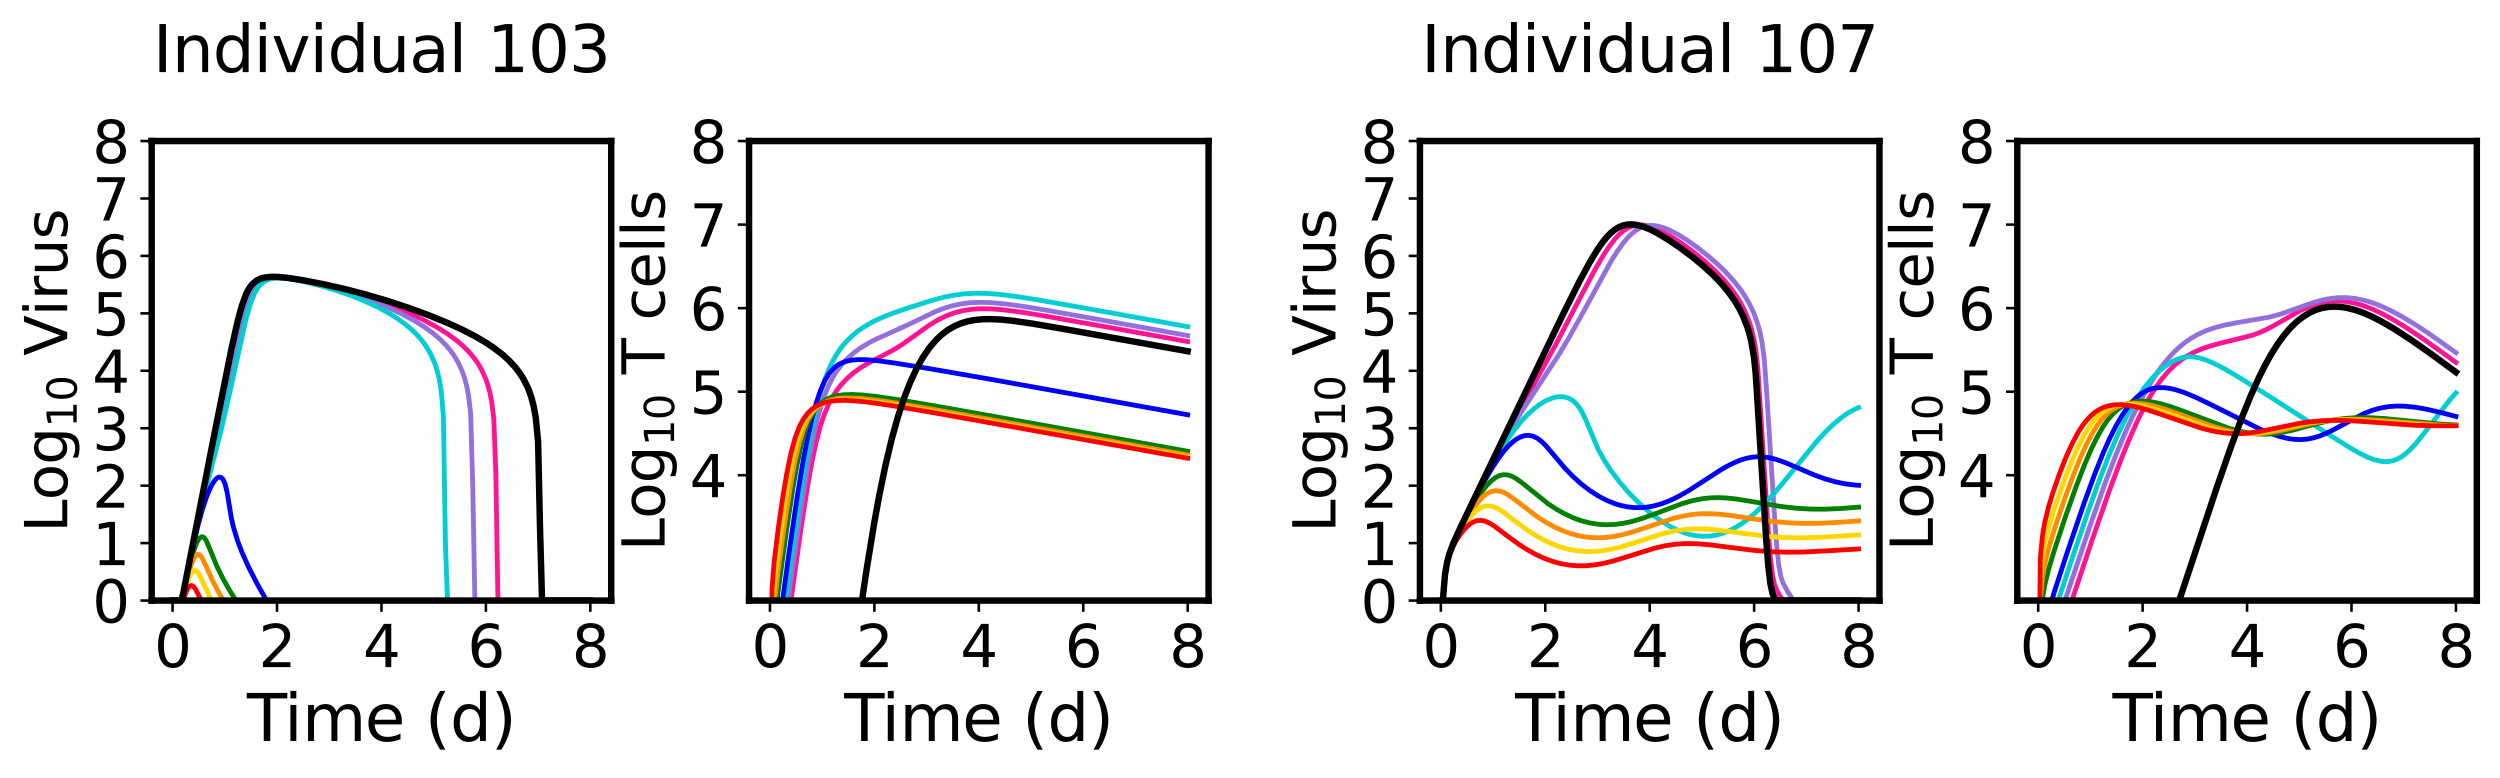 <?xml version="1.0" encoding="utf-8" standalone="no"?>
<!DOCTYPE svg PUBLIC "-//W3C//DTD SVG 1.1//EN"
  "http://www.w3.org/Graphics/SVG/1.1/DTD/svg11.dtd">
<svg xmlns:xlink="http://www.w3.org/1999/xlink" width="776.43pt" height="241.491pt" viewBox="0 0 776.43 241.491" xmlns="http://www.w3.org/2000/svg" version="1.1">
 <defs>
  <style type="text/css">*{stroke-linejoin: round; stroke-linecap: butt}</style>
 </defs>
 <g id="figure_1">
  <g id="patch_1">
   <path d="M 0 241.491 
L 776.43 241.491 
L 776.43 0 
L 0 0 
z
" style="fill: #ffffff"/>
  </g>
  <g id="axes_1">
   <g id="patch_2">
    <path d="M 47.112 186.515 
L 189.823 186.515 
L 189.823 43.804 
L 47.112 43.804 
z
" style="fill: #ffffff"/>
   </g>
   <g id="matplotlib.axis_1">
    <g id="xtick_1">
     <g id="line2d_1">
      <defs>
       <path id="m656a36d6e2" d="M 0 0 
L 0 3.5 
" style="stroke: #000000; stroke-width: 0.8"/>
      </defs>
      <g>
       <use xlink:href="#m656a36d6e2" x="53.599" y="186.515" style="stroke: #000000; stroke-width: 0.8"/>
      </g>
     </g>
     <g id="text_1">
      <!-- 0 -->
      <g transform="translate(47.873 207.192) scale(0.18 -0.18)">
       <defs>
        <path id="DejaVuSans-30" d="M 2034 4250 
Q 1547 4250 1301 3770 
Q 1056 3291 1056 2328 
Q 1056 1369 1301 889 
Q 1547 409 2034 409 
Q 2525 409 2770 889 
Q 3016 1369 3016 2328 
Q 3016 3291 2770 3770 
Q 2525 4250 2034 4250 
z
M 2034 4750 
Q 2819 4750 3233 4129 
Q 3647 3509 3647 2328 
Q 3647 1150 3233 529 
Q 2819 -91 2034 -91 
Q 1250 -91 836 529 
Q 422 1150 422 2328 
Q 422 3509 836 4129 
Q 1250 4750 2034 4750 
z
" transform="scale(0.016)"/>
       </defs>
       <use xlink:href="#DejaVuSans-30"/>
      </g>
     </g>
    </g>
    <g id="xtick_2">
     <g id="line2d_2">
      <g>
       <use xlink:href="#m656a36d6e2" x="86.034" y="186.515" style="stroke: #000000; stroke-width: 0.8"/>
      </g>
     </g>
     <g id="text_2">
      <!-- 2 -->
      <g transform="translate(80.307 207.192) scale(0.18 -0.18)">
       <defs>
        <path id="DejaVuSans-32" d="M 1228 531 
L 3431 531 
L 3431 0 
L 469 0 
L 469 531 
Q 828 903 1448 1529 
Q 2069 2156 2228 2338 
Q 2531 2678 2651 2914 
Q 2772 3150 2772 3378 
Q 2772 3750 2511 3984 
Q 2250 4219 1831 4219 
Q 1534 4219 1204 4116 
Q 875 4013 500 3803 
L 500 4441 
Q 881 4594 1212 4672 
Q 1544 4750 1819 4750 
Q 2544 4750 2975 4387 
Q 3406 4025 3406 3419 
Q 3406 3131 3298 2873 
Q 3191 2616 2906 2266 
Q 2828 2175 2409 1742 
Q 1991 1309 1228 531 
z
" transform="scale(0.016)"/>
       </defs>
       <use xlink:href="#DejaVuSans-32"/>
      </g>
     </g>
    </g>
    <g id="xtick_3">
     <g id="line2d_3">
      <g>
       <use xlink:href="#m656a36d6e2" x="118.468" y="186.515" style="stroke: #000000; stroke-width: 0.8"/>
      </g>
     </g>
     <g id="text_3">
      <!-- 4 -->
      <g transform="translate(112.742 207.192) scale(0.18 -0.18)">
       <defs>
        <path id="DejaVuSans-34" d="M 2419 4116 
L 825 1625 
L 2419 1625 
L 2419 4116 
z
M 2253 4666 
L 3047 4666 
L 3047 1625 
L 3713 1625 
L 3713 1100 
L 3047 1100 
L 3047 0 
L 2419 0 
L 2419 1100 
L 313 1100 
L 313 1709 
L 2253 4666 
z
" transform="scale(0.016)"/>
       </defs>
       <use xlink:href="#DejaVuSans-34"/>
      </g>
     </g>
    </g>
    <g id="xtick_4">
     <g id="line2d_4">
      <g>
       <use xlink:href="#m656a36d6e2" x="150.902" y="186.515" style="stroke: #000000; stroke-width: 0.8"/>
      </g>
     </g>
     <g id="text_4">
      <!-- 6 -->
      <g transform="translate(145.176 207.192) scale(0.18 -0.18)">
       <defs>
        <path id="DejaVuSans-36" d="M 2113 2584 
Q 1688 2584 1439 2293 
Q 1191 2003 1191 1497 
Q 1191 994 1439 701 
Q 1688 409 2113 409 
Q 2538 409 2786 701 
Q 3034 994 3034 1497 
Q 3034 2003 2786 2293 
Q 2538 2584 2113 2584 
z
M 3366 4563 
L 3366 3988 
Q 3128 4100 2886 4159 
Q 2644 4219 2406 4219 
Q 1781 4219 1451 3797 
Q 1122 3375 1075 2522 
Q 1259 2794 1537 2939 
Q 1816 3084 2150 3084 
Q 2853 3084 3261 2657 
Q 3669 2231 3669 1497 
Q 3669 778 3244 343 
Q 2819 -91 2113 -91 
Q 1303 -91 875 529 
Q 447 1150 447 2328 
Q 447 3434 972 4092 
Q 1497 4750 2381 4750 
Q 2619 4750 2861 4703 
Q 3103 4656 3366 4563 
z
" transform="scale(0.016)"/>
       </defs>
       <use xlink:href="#DejaVuSans-36"/>
      </g>
     </g>
    </g>
    <g id="xtick_5">
     <g id="line2d_5">
      <g>
       <use xlink:href="#m656a36d6e2" x="183.337" y="186.515" style="stroke: #000000; stroke-width: 0.8"/>
      </g>
     </g>
     <g id="text_5">
      <!-- 8 -->
      <g transform="translate(177.61 207.192) scale(0.18 -0.18)">
       <defs>
        <path id="DejaVuSans-38" d="M 2034 2216 
Q 1584 2216 1326 1975 
Q 1069 1734 1069 1313 
Q 1069 891 1326 650 
Q 1584 409 2034 409 
Q 2484 409 2743 651 
Q 3003 894 3003 1313 
Q 3003 1734 2745 1975 
Q 2488 2216 2034 2216 
z
M 1403 2484 
Q 997 2584 770 2862 
Q 544 3141 544 3541 
Q 544 4100 942 4425 
Q 1341 4750 2034 4750 
Q 2731 4750 3128 4425 
Q 3525 4100 3525 3541 
Q 3525 3141 3298 2862 
Q 3072 2584 2669 2484 
Q 3125 2378 3379 2068 
Q 3634 1759 3634 1313 
Q 3634 634 3220 271 
Q 2806 -91 2034 -91 
Q 1263 -91 848 271 
Q 434 634 434 1313 
Q 434 1759 690 2068 
Q 947 2378 1403 2484 
z
M 1172 3481 
Q 1172 3119 1398 2916 
Q 1625 2713 2034 2713 
Q 2441 2713 2670 2916 
Q 2900 3119 2900 3481 
Q 2900 3844 2670 4047 
Q 2441 4250 2034 4250 
Q 1625 4250 1398 4047 
Q 1172 3844 1172 3481 
z
" transform="scale(0.016)"/>
       </defs>
       <use xlink:href="#DejaVuSans-38"/>
      </g>
     </g>
    </g>
    <g id="text_6">
     <!-- Time (d) -->
     <g transform="translate(76.671 230.132) scale(0.2 -0.2)">
      <defs>
       <path id="DejaVuSans-54" d="M -19 4666 
L 3928 4666 
L 3928 4134 
L 2272 4134 
L 2272 0 
L 1638 0 
L 1638 4134 
L -19 4134 
L -19 4666 
z
" transform="scale(0.016)"/>
       <path id="DejaVuSans-69" d="M 603 3500 
L 1178 3500 
L 1178 0 
L 603 0 
L 603 3500 
z
M 603 4863 
L 1178 4863 
L 1178 4134 
L 603 4134 
L 603 4863 
z
" transform="scale(0.016)"/>
       <path id="DejaVuSans-6d" d="M 3328 2828 
Q 3544 3216 3844 3400 
Q 4144 3584 4550 3584 
Q 5097 3584 5394 3201 
Q 5691 2819 5691 2113 
L 5691 0 
L 5113 0 
L 5113 2094 
Q 5113 2597 4934 2840 
Q 4756 3084 4391 3084 
Q 3944 3084 3684 2787 
Q 3425 2491 3425 1978 
L 3425 0 
L 2847 0 
L 2847 2094 
Q 2847 2600 2669 2842 
Q 2491 3084 2119 3084 
Q 1678 3084 1418 2786 
Q 1159 2488 1159 1978 
L 1159 0 
L 581 0 
L 581 3500 
L 1159 3500 
L 1159 2956 
Q 1356 3278 1631 3431 
Q 1906 3584 2284 3584 
Q 2666 3584 2933 3390 
Q 3200 3197 3328 2828 
z
" transform="scale(0.016)"/>
       <path id="DejaVuSans-65" d="M 3597 1894 
L 3597 1613 
L 953 1613 
Q 991 1019 1311 708 
Q 1631 397 2203 397 
Q 2534 397 2845 478 
Q 3156 559 3463 722 
L 3463 178 
Q 3153 47 2828 -22 
Q 2503 -91 2169 -91 
Q 1331 -91 842 396 
Q 353 884 353 1716 
Q 353 2575 817 3079 
Q 1281 3584 2069 3584 
Q 2775 3584 3186 3129 
Q 3597 2675 3597 1894 
z
M 3022 2063 
Q 3016 2534 2758 2815 
Q 2500 3097 2075 3097 
Q 1594 3097 1305 2825 
Q 1016 2553 972 2059 
L 3022 2063 
z
" transform="scale(0.016)"/>
       <path id="DejaVuSans-20" transform="scale(0.016)"/>
       <path id="DejaVuSans-28" d="M 1984 4856 
Q 1566 4138 1362 3434 
Q 1159 2731 1159 2009 
Q 1159 1288 1364 580 
Q 1569 -128 1984 -844 
L 1484 -844 
Q 1016 -109 783 600 
Q 550 1309 550 2009 
Q 550 2706 781 3412 
Q 1013 4119 1484 4856 
L 1984 4856 
z
" transform="scale(0.016)"/>
       <path id="DejaVuSans-64" d="M 2906 2969 
L 2906 4863 
L 3481 4863 
L 3481 0 
L 2906 0 
L 2906 525 
Q 2725 213 2448 61 
Q 2172 -91 1784 -91 
Q 1150 -91 751 415 
Q 353 922 353 1747 
Q 353 2572 751 3078 
Q 1150 3584 1784 3584 
Q 2172 3584 2448 3432 
Q 2725 3281 2906 2969 
z
M 947 1747 
Q 947 1113 1208 752 
Q 1469 391 1925 391 
Q 2381 391 2643 752 
Q 2906 1113 2906 1747 
Q 2906 2381 2643 2742 
Q 2381 3103 1925 3103 
Q 1469 3103 1208 2742 
Q 947 2381 947 1747 
z
" transform="scale(0.016)"/>
       <path id="DejaVuSans-29" d="M 513 4856 
L 1013 4856 
Q 1481 4119 1714 3412 
Q 1947 2706 1947 2009 
Q 1947 1309 1714 600 
Q 1481 -109 1013 -844 
L 513 -844 
Q 928 -128 1133 580 
Q 1338 1288 1338 2009 
Q 1338 2731 1133 3434 
Q 928 4138 513 4856 
z
" transform="scale(0.016)"/>
      </defs>
      <use xlink:href="#DejaVuSans-54"/>
      <use xlink:href="#DejaVuSans-69" transform="translate(57.959 0)"/>
      <use xlink:href="#DejaVuSans-6d" transform="translate(85.742 0)"/>
      <use xlink:href="#DejaVuSans-65" transform="translate(183.154 0)"/>
      <use xlink:href="#DejaVuSans-20" transform="translate(244.678 0)"/>
      <use xlink:href="#DejaVuSans-28" transform="translate(276.465 0)"/>
      <use xlink:href="#DejaVuSans-64" transform="translate(315.479 0)"/>
      <use xlink:href="#DejaVuSans-29" transform="translate(378.955 0)"/>
     </g>
    </g>
   </g>
   <g id="matplotlib.axis_2">
    <g id="ytick_1">
     <g id="line2d_6">
      <defs>
       <path id="m70314ea756" d="M 0 0 
L -3.5 0 
" style="stroke: #000000; stroke-width: 0.8"/>
      </defs>
      <g>
       <use xlink:href="#m70314ea756" x="47.112" y="186.515" style="stroke: #000000; stroke-width: 0.8"/>
      </g>
     </g>
     <g id="text_7">
      <!-- 0 -->
      <g transform="translate(28.66 193.353) scale(0.18 -0.18)">
       <use xlink:href="#DejaVuSans-30"/>
      </g>
     </g>
    </g>
    <g id="ytick_2">
     <g id="line2d_7">
      <g>
       <use xlink:href="#m70314ea756" x="47.112" y="168.676" style="stroke: #000000; stroke-width: 0.8"/>
      </g>
     </g>
     <g id="text_8">
      <!-- 1 -->
      <g transform="translate(28.66 175.514) scale(0.18 -0.18)">
       <defs>
        <path id="DejaVuSans-31" d="M 794 531 
L 1825 531 
L 1825 4091 
L 703 3866 
L 703 4441 
L 1819 4666 
L 2450 4666 
L 2450 531 
L 3481 531 
L 3481 0 
L 794 0 
L 794 531 
z
" transform="scale(0.016)"/>
       </defs>
       <use xlink:href="#DejaVuSans-31"/>
      </g>
     </g>
    </g>
    <g id="ytick_3">
     <g id="line2d_8">
      <g>
       <use xlink:href="#m70314ea756" x="47.112" y="150.837" style="stroke: #000000; stroke-width: 0.8"/>
      </g>
     </g>
     <g id="text_9">
      <!-- 2 -->
      <g transform="translate(28.66 157.675) scale(0.18 -0.18)">
       <use xlink:href="#DejaVuSans-32"/>
      </g>
     </g>
    </g>
    <g id="ytick_4">
     <g id="line2d_9">
      <g>
       <use xlink:href="#m70314ea756" x="47.112" y="132.998" style="stroke: #000000; stroke-width: 0.8"/>
      </g>
     </g>
     <g id="text_10">
      <!-- 3 -->
      <g transform="translate(28.66 139.836) scale(0.18 -0.18)">
       <defs>
        <path id="DejaVuSans-33" d="M 2597 2516 
Q 3050 2419 3304 2112 
Q 3559 1806 3559 1356 
Q 3559 666 3084 287 
Q 2609 -91 1734 -91 
Q 1441 -91 1130 -33 
Q 819 25 488 141 
L 488 750 
Q 750 597 1062 519 
Q 1375 441 1716 441 
Q 2309 441 2620 675 
Q 2931 909 2931 1356 
Q 2931 1769 2642 2001 
Q 2353 2234 1838 2234 
L 1294 2234 
L 1294 2753 
L 1863 2753 
Q 2328 2753 2575 2939 
Q 2822 3125 2822 3475 
Q 2822 3834 2567 4026 
Q 2313 4219 1838 4219 
Q 1578 4219 1281 4162 
Q 984 4106 628 3988 
L 628 4550 
Q 988 4650 1302 4700 
Q 1616 4750 1894 4750 
Q 2613 4750 3031 4423 
Q 3450 4097 3450 3541 
Q 3450 3153 3228 2886 
Q 3006 2619 2597 2516 
z
" transform="scale(0.016)"/>
       </defs>
       <use xlink:href="#DejaVuSans-33"/>
      </g>
     </g>
    </g>
    <g id="ytick_5">
     <g id="line2d_10">
      <g>
       <use xlink:href="#m70314ea756" x="47.112" y="115.159" style="stroke: #000000; stroke-width: 0.8"/>
      </g>
     </g>
     <g id="text_11">
      <!-- 4 -->
      <g transform="translate(28.66 121.998) scale(0.18 -0.18)">
       <use xlink:href="#DejaVuSans-34"/>
      </g>
     </g>
    </g>
    <g id="ytick_6">
     <g id="line2d_11">
      <g>
       <use xlink:href="#m70314ea756" x="47.112" y="97.32" style="stroke: #000000; stroke-width: 0.8"/>
      </g>
     </g>
     <g id="text_12">
      <!-- 5 -->
      <g transform="translate(28.66 104.159) scale(0.18 -0.18)">
       <defs>
        <path id="DejaVuSans-35" d="M 691 4666 
L 3169 4666 
L 3169 4134 
L 1269 4134 
L 1269 2991 
Q 1406 3038 1543 3061 
Q 1681 3084 1819 3084 
Q 2600 3084 3056 2656 
Q 3513 2228 3513 1497 
Q 3513 744 3044 326 
Q 2575 -91 1722 -91 
Q 1428 -91 1123 -41 
Q 819 9 494 109 
L 494 744 
Q 775 591 1075 516 
Q 1375 441 1709 441 
Q 2250 441 2565 725 
Q 2881 1009 2881 1497 
Q 2881 1984 2565 2268 
Q 2250 2553 1709 2553 
Q 1456 2553 1204 2497 
Q 953 2441 691 2322 
L 691 4666 
z
" transform="scale(0.016)"/>
       </defs>
       <use xlink:href="#DejaVuSans-35"/>
      </g>
     </g>
    </g>
    <g id="ytick_7">
     <g id="line2d_12">
      <g>
       <use xlink:href="#m70314ea756" x="47.112" y="79.481" style="stroke: #000000; stroke-width: 0.8"/>
      </g>
     </g>
     <g id="text_13">
      <!-- 6 -->
      <g transform="translate(28.66 86.32) scale(0.18 -0.18)">
       <use xlink:href="#DejaVuSans-36"/>
      </g>
     </g>
    </g>
    <g id="ytick_8">
     <g id="line2d_13">
      <g>
       <use xlink:href="#m70314ea756" x="47.112" y="61.642" style="stroke: #000000; stroke-width: 0.8"/>
      </g>
     </g>
     <g id="text_14">
      <!-- 7 -->
      <g transform="translate(28.66 68.481) scale(0.18 -0.18)">
       <defs>
        <path id="DejaVuSans-37" d="M 525 4666 
L 3525 4666 
L 3525 4397 
L 1831 0 
L 1172 0 
L 2766 4134 
L 525 4134 
L 525 4666 
z
" transform="scale(0.016)"/>
       </defs>
       <use xlink:href="#DejaVuSans-37"/>
      </g>
     </g>
    </g>
    <g id="ytick_9">
     <g id="line2d_14">
      <g>
       <use xlink:href="#m70314ea756" x="47.112" y="43.804" style="stroke: #000000; stroke-width: 0.8"/>
      </g>
     </g>
     <g id="text_15">
      <!-- 8 -->
      <g transform="translate(28.66 50.642) scale(0.18 -0.18)">
       <use xlink:href="#DejaVuSans-38"/>
      </g>
     </g>
    </g>
    <g id="text_16">
     <!-- Log$_{10}$ Virus -->
     <g transform="translate(20.88 165.379) rotate(-90) scale(0.18 -0.18)">
      <defs>
       <path id="DejaVuSans-4c" d="M 628 4666 
L 1259 4666 
L 1259 531 
L 3531 531 
L 3531 0 
L 628 0 
L 628 4666 
z
" transform="scale(0.016)"/>
       <path id="DejaVuSans-6f" d="M 1959 3097 
Q 1497 3097 1228 2736 
Q 959 2375 959 1747 
Q 959 1119 1226 758 
Q 1494 397 1959 397 
Q 2419 397 2687 759 
Q 2956 1122 2956 1747 
Q 2956 2369 2687 2733 
Q 2419 3097 1959 3097 
z
M 1959 3584 
Q 2709 3584 3137 3096 
Q 3566 2609 3566 1747 
Q 3566 888 3137 398 
Q 2709 -91 1959 -91 
Q 1206 -91 779 398 
Q 353 888 353 1747 
Q 353 2609 779 3096 
Q 1206 3584 1959 3584 
z
" transform="scale(0.016)"/>
       <path id="DejaVuSans-67" d="M 2906 1791 
Q 2906 2416 2648 2759 
Q 2391 3103 1925 3103 
Q 1463 3103 1205 2759 
Q 947 2416 947 1791 
Q 947 1169 1205 825 
Q 1463 481 1925 481 
Q 2391 481 2648 825 
Q 2906 1169 2906 1791 
z
M 3481 434 
Q 3481 -459 3084 -895 
Q 2688 -1331 1869 -1331 
Q 1566 -1331 1297 -1286 
Q 1028 -1241 775 -1147 
L 775 -588 
Q 1028 -725 1275 -790 
Q 1522 -856 1778 -856 
Q 2344 -856 2625 -561 
Q 2906 -266 2906 331 
L 2906 616 
Q 2728 306 2450 153 
Q 2172 0 1784 0 
Q 1141 0 747 490 
Q 353 981 353 1791 
Q 353 2603 747 3093 
Q 1141 3584 1784 3584 
Q 2172 3584 2450 3431 
Q 2728 3278 2906 2969 
L 2906 3500 
L 3481 3500 
L 3481 434 
z
" transform="scale(0.016)"/>
       <path id="DejaVuSans-56" d="M 1831 0 
L 50 4666 
L 709 4666 
L 2188 738 
L 3669 4666 
L 4325 4666 
L 2547 0 
L 1831 0 
z
" transform="scale(0.016)"/>
       <path id="DejaVuSans-72" d="M 2631 2963 
Q 2534 3019 2420 3045 
Q 2306 3072 2169 3072 
Q 1681 3072 1420 2755 
Q 1159 2438 1159 1844 
L 1159 0 
L 581 0 
L 581 3500 
L 1159 3500 
L 1159 2956 
Q 1341 3275 1631 3429 
Q 1922 3584 2338 3584 
Q 2397 3584 2469 3576 
Q 2541 3569 2628 3553 
L 2631 2963 
z
" transform="scale(0.016)"/>
       <path id="DejaVuSans-75" d="M 544 1381 
L 544 3500 
L 1119 3500 
L 1119 1403 
Q 1119 906 1312 657 
Q 1506 409 1894 409 
Q 2359 409 2629 706 
Q 2900 1003 2900 1516 
L 2900 3500 
L 3475 3500 
L 3475 0 
L 2900 0 
L 2900 538 
Q 2691 219 2414 64 
Q 2138 -91 1772 -91 
Q 1169 -91 856 284 
Q 544 659 544 1381 
z
M 1991 3584 
L 1991 3584 
z
" transform="scale(0.016)"/>
       <path id="DejaVuSans-73" d="M 2834 3397 
L 2834 2853 
Q 2591 2978 2328 3040 
Q 2066 3103 1784 3103 
Q 1356 3103 1142 2972 
Q 928 2841 928 2578 
Q 928 2378 1081 2264 
Q 1234 2150 1697 2047 
L 1894 2003 
Q 2506 1872 2764 1633 
Q 3022 1394 3022 966 
Q 3022 478 2636 193 
Q 2250 -91 1575 -91 
Q 1294 -91 989 -36 
Q 684 19 347 128 
L 347 722 
Q 666 556 975 473 
Q 1284 391 1588 391 
Q 1994 391 2212 530 
Q 2431 669 2431 922 
Q 2431 1156 2273 1281 
Q 2116 1406 1581 1522 
L 1381 1569 
Q 847 1681 609 1914 
Q 372 2147 372 2553 
Q 372 3047 722 3315 
Q 1072 3584 1716 3584 
Q 2034 3584 2315 3537 
Q 2597 3491 2834 3397 
z
" transform="scale(0.016)"/>
      </defs>
      <use xlink:href="#DejaVuSans-4c" transform="translate(0 0.016)"/>
      <use xlink:href="#DejaVuSans-6f" transform="translate(55.713 0.016)"/>
      <use xlink:href="#DejaVuSans-67" transform="translate(116.895 0.016)"/>
      <use xlink:href="#DejaVuSans-31" transform="translate(181.328 -16.391) scale(0.7)"/>
      <use xlink:href="#DejaVuSans-30" transform="translate(225.864 -16.391) scale(0.7)"/>
      <use xlink:href="#DejaVuSans-20" transform="translate(273.135 0.016)"/>
      <use xlink:href="#DejaVuSans-56" transform="translate(304.922 0.016)"/>
      <use xlink:href="#DejaVuSans-69" transform="translate(373.33 0.016)"/>
      <use xlink:href="#DejaVuSans-72" transform="translate(401.113 0.016)"/>
      <use xlink:href="#DejaVuSans-75" transform="translate(442.227 0.016)"/>
      <use xlink:href="#DejaVuSans-73" transform="translate(505.605 0.016)"/>
     </g>
    </g>
   </g>
   <g id="line2d_15">
    <path d="M 53.599 186.515 
L 56.207 186.515 
L 56.859 184.543 
L 61.423 161.575 
L 73.158 104.944 
L 74.462 99.369 
L 75.766 94.702 
L 77.069 91.243 
L 77.721 89.982 
L 78.373 88.983 
L 79.025 88.211 
L 80.329 87.168 
L 81.633 86.572 
L 82.937 86.25 
L 84.893 86.08 
L 86.849 86.136 
L 90.108 86.507 
L 94.672 87.311 
L 100.539 88.586 
L 106.407 90.064 
L 112.275 91.769 
L 117.49 93.497 
L 122.706 95.447 
L 127.269 97.363 
L 131.833 99.527 
L 135.745 101.651 
L 139.004 103.694 
L 141.612 105.591 
L 143.568 107.235 
L 145.524 109.156 
L 146.828 110.657 
L 148.132 112.418 
L 149.435 114.569 
L 150.739 117.372 
L 151.391 119.192 
L 152.043 121.498 
L 152.695 124.679 
L 153.347 129.915 
L 153.999 147.031 
L 154.651 186.515 
L 183.337 186.515 
L 183.337 186.515 
" clip-path="url(#p09d89a62b1)" style="fill: none; stroke: #ff1493; stroke-width: 1.5; stroke-linecap: square"/>
   </g>
   <g id="line2d_16">
    <path d="M 53.599 186.515 
L 56.207 186.515 
L 56.859 184.56 
L 60.771 165.021 
L 64.031 149.89 
L 69.246 126.108 
L 74.462 101.544 
L 75.766 96.484 
L 77.069 92.538 
L 77.721 91.033 
L 78.373 89.827 
L 79.025 88.878 
L 79.677 88.146 
L 80.981 87.162 
L 82.285 86.604 
L 83.589 86.311 
L 85.545 86.174 
L 87.501 86.261 
L 90.76 86.679 
L 94.672 87.42 
L 99.888 88.626 
L 105.755 90.209 
L 110.971 91.837 
L 116.186 93.715 
L 120.75 95.6 
L 124.661 97.437 
L 128.573 99.541 
L 131.833 101.577 
L 134.685 103.666 
L 136.397 105.12 
L 138.352 107.048 
L 139.656 108.559 
L 140.96 110.334 
L 142.264 112.508 
L 143.568 115.355 
L 144.22 117.214 
L 144.872 119.588 
L 145.524 122.904 
L 146.176 128.539 
L 146.828 151.062 
L 147.48 186.515 
L 183.337 186.515 
L 183.337 186.515 
" clip-path="url(#p09d89a62b1)" style="fill: none; stroke: #9370db; stroke-width: 1.5; stroke-linecap: square"/>
   </g>
   <g id="line2d_17">
    <path d="M 53.599 186.515 
L 56.207 186.515 
L 56.859 184.595 
L 60.119 168.459 
L 62.727 156.817 
L 65.334 146.546 
L 68.594 133.959 
L 71.202 122.59 
L 76.417 98.987 
L 77.721 94.482 
L 79.025 91.172 
L 79.677 89.964 
L 80.329 89.015 
L 80.981 88.283 
L 82.285 87.303 
L 83.589 86.754 
L 84.893 86.474 
L 86.849 86.365 
L 88.804 86.484 
L 91.412 86.854 
L 95.324 87.668 
L 99.888 88.849 
L 105.103 90.436 
L 109.667 92.049 
L 113.578 93.641 
L 117.49 95.478 
L 120.75 97.251 
L 123.358 98.883 
L 125.965 100.773 
L 127.921 102.429 
L 129.877 104.383 
L 131.181 105.925 
L 132.485 107.75 
L 133.789 110.01 
L 135.093 113.022 
L 135.745 115.033 
L 136.397 117.67 
L 137.048 121.552 
L 137.7 129.25 
L 138.352 169.654 
L 139.004 186.515 
L 183.337 186.515 
L 183.337 186.515 
" clip-path="url(#p09d89a62b1)" style="fill: none; stroke: #00ced1; stroke-width: 1.5; stroke-linecap: square"/>
   </g>
   <g id="line2d_18">
    <path d="M 53.599 186.515 
L 56.207 186.515 
L 56.859 184.653 
L 59.467 171.94 
L 61.423 163.444 
L 62.727 158.629 
L 64.031 154.622 
L 65.334 151.476 
L 65.986 150.242 
L 66.638 149.266 
L 67.29 148.558 
L 67.942 148.182 
L 68.594 148.227 
L 69.246 148.836 
L 69.898 150.275 
L 70.55 152.939 
L 71.854 160.899 
L 72.506 163.756 
L 73.81 168.002 
L 75.114 171.438 
L 77.069 175.845 
L 79.677 180.963 
L 82.285 185.64 
L 82.937 186.515 
L 183.337 186.515 
L 183.337 186.515 
" clip-path="url(#p09d89a62b1)" style="fill: none; stroke: #0000ff; stroke-width: 1.5; stroke-linecap: square"/>
   </g>
   <g id="line2d_19">
    <path d="M 53.599 186.515 
L 56.207 186.515 
L 56.859 184.904 
L 58.815 176.055 
L 60.119 171.253 
L 60.771 169.361 
L 61.423 167.925 
L 62.075 167.007 
L 62.727 166.666 
L 63.379 166.943 
L 64.031 167.844 
L 65.334 170.904 
L 67.29 175.728 
L 69.246 179.71 
L 71.202 183.175 
L 73.158 186.321 
L 73.81 186.515 
L 183.337 186.515 
L 183.337 186.515 
" clip-path="url(#p09d89a62b1)" style="fill: none; stroke: #008000; stroke-width: 1.5; stroke-linecap: square"/>
   </g>
   <g id="line2d_20">
    <path d="M 53.599 186.515 
L 56.207 186.515 
L 56.859 185.209 
L 58.163 179.614 
L 59.467 175.178 
L 60.119 173.621 
L 60.771 172.587 
L 61.423 172.165 
L 62.075 172.377 
L 62.727 173.187 
L 64.031 175.905 
L 65.986 180.277 
L 67.942 184.03 
L 69.246 186.275 
L 69.898 186.515 
L 183.337 186.515 
L 183.337 186.515 
" clip-path="url(#p09d89a62b1)" style="fill: none; stroke: #ff8c00; stroke-width: 1.5; stroke-linecap: square"/>
   </g>
   <g id="line2d_21">
    <path d="M 53.599 186.515 
L 56.207 186.515 
L 56.859 185.748 
L 58.163 180.922 
L 58.815 179.134 
L 59.467 177.859 
L 60.119 177.221 
L 60.771 177.22 
L 61.423 177.823 
L 62.075 178.861 
L 65.334 185.683 
L 65.986 186.515 
L 183.337 186.515 
L 183.337 186.515 
" clip-path="url(#p09d89a62b1)" style="fill: none; stroke: #ffd700; stroke-width: 1.5; stroke-linecap: square"/>
   </g>
   <g id="line2d_22">
    <path d="M 53.599 186.515 
L 56.859 186.515 
L 57.511 184.6 
L 58.163 183.058 
L 58.815 182.122 
L 59.467 181.825 
L 60.119 182.154 
L 60.771 183.039 
L 62.075 185.645 
L 62.727 186.515 
L 183.337 186.515 
L 183.337 186.515 
" clip-path="url(#p09d89a62b1)" style="fill: none; stroke: #ff0000; stroke-width: 1.5; stroke-linecap: square"/>
   </g>
   <g id="line2d_23">
    <path d="M 53.599 186.515 
L 56.207 186.515 
L 56.859 184.522 
L 65.986 137.858 
L 71.854 108.445 
L 73.81 99.726 
L 75.114 94.953 
L 76.417 91.391 
L 77.069 90.078 
L 77.721 89.042 
L 78.373 88.237 
L 79.677 87.147 
L 80.981 86.518 
L 82.285 86.17 
L 84.241 85.966 
L 86.197 85.992 
L 89.456 86.306 
L 94.02 87.021 
L 100.539 88.286 
L 107.059 89.756 
L 113.578 91.451 
L 120.098 93.374 
L 126.617 95.517 
L 133.137 97.896 
L 139.004 100.289 
L 143.568 102.377 
L 147.48 104.392 
L 150.902 106.398 
L 153.347 108.028 
L 155.955 110.028 
L 157.911 111.783 
L 159.867 113.868 
L 161.17 115.53 
L 162.474 117.529 
L 163.778 120.065 
L 164.43 121.658 
L 165.082 123.604 
L 165.734 126.119 
L 166.386 129.698 
L 167.119 137.236 
L 167.69 162.956 
L 168.342 186.515 
L 183.337 186.515 
L 183.337 186.515 
" clip-path="url(#p09d89a62b1)" style="fill: none; stroke: #000000; stroke-width: 2; stroke-linecap: square"/>
   </g>
   <g id="patch_3">
    <path d="M 47.112 186.515 
L 47.112 43.804 
" style="fill: none; stroke: #000000; stroke-width: 2; stroke-linejoin: miter; stroke-linecap: square"/>
   </g>
   <g id="patch_4">
    <path d="M 189.823 186.515 
L 189.823 43.804 
" style="fill: none; stroke: #000000; stroke-width: 2; stroke-linejoin: miter; stroke-linecap: square"/>
   </g>
   <g id="patch_5">
    <path d="M 47.112 186.515 
L 189.823 186.515 
" style="fill: none; stroke: #000000; stroke-width: 2; stroke-linejoin: miter; stroke-linecap: square"/>
   </g>
   <g id="patch_6">
    <path d="M 47.112 43.804 
L 189.823 43.804 
" style="fill: none; stroke: #000000; stroke-width: 2; stroke-linejoin: miter; stroke-linecap: square"/>
   </g>
   <g id="text_17">
    <!-- Individual 103 -->
    <g transform="translate(47.499 22.397) scale(0.2 -0.2)">
     <defs>
      <path id="DejaVuSans-49" d="M 628 4666 
L 1259 4666 
L 1259 0 
L 628 0 
L 628 4666 
z
" transform="scale(0.016)"/>
      <path id="DejaVuSans-6e" d="M 3513 2113 
L 3513 0 
L 2938 0 
L 2938 2094 
Q 2938 2591 2744 2837 
Q 2550 3084 2163 3084 
Q 1697 3084 1428 2787 
Q 1159 2491 1159 1978 
L 1159 0 
L 581 0 
L 581 3500 
L 1159 3500 
L 1159 2956 
Q 1366 3272 1645 3428 
Q 1925 3584 2291 3584 
Q 2894 3584 3203 3211 
Q 3513 2838 3513 2113 
z
" transform="scale(0.016)"/>
      <path id="DejaVuSans-76" d="M 191 3500 
L 800 3500 
L 1894 563 
L 2988 3500 
L 3597 3500 
L 2284 0 
L 1503 0 
L 191 3500 
z
" transform="scale(0.016)"/>
      <path id="DejaVuSans-61" d="M 2194 1759 
Q 1497 1759 1228 1600 
Q 959 1441 959 1056 
Q 959 750 1161 570 
Q 1363 391 1709 391 
Q 2188 391 2477 730 
Q 2766 1069 2766 1631 
L 2766 1759 
L 2194 1759 
z
M 3341 1997 
L 3341 0 
L 2766 0 
L 2766 531 
Q 2569 213 2275 61 
Q 1981 -91 1556 -91 
Q 1019 -91 701 211 
Q 384 513 384 1019 
Q 384 1609 779 1909 
Q 1175 2209 1959 2209 
L 2766 2209 
L 2766 2266 
Q 2766 2663 2505 2880 
Q 2244 3097 1772 3097 
Q 1472 3097 1187 3025 
Q 903 2953 641 2809 
L 641 3341 
Q 956 3463 1253 3523 
Q 1550 3584 1831 3584 
Q 2591 3584 2966 3190 
Q 3341 2797 3341 1997 
z
" transform="scale(0.016)"/>
      <path id="DejaVuSans-6c" d="M 603 4863 
L 1178 4863 
L 1178 0 
L 603 0 
L 603 4863 
z
" transform="scale(0.016)"/>
     </defs>
     <use xlink:href="#DejaVuSans-49"/>
     <use xlink:href="#DejaVuSans-6e" transform="translate(29.492 0)"/>
     <use xlink:href="#DejaVuSans-64" transform="translate(92.871 0)"/>
     <use xlink:href="#DejaVuSans-69" transform="translate(156.348 0)"/>
     <use xlink:href="#DejaVuSans-76" transform="translate(184.131 0)"/>
     <use xlink:href="#DejaVuSans-69" transform="translate(243.311 0)"/>
     <use xlink:href="#DejaVuSans-64" transform="translate(271.094 0)"/>
     <use xlink:href="#DejaVuSans-75" transform="translate(334.57 0)"/>
     <use xlink:href="#DejaVuSans-61" transform="translate(397.949 0)"/>
     <use xlink:href="#DejaVuSans-6c" transform="translate(459.229 0)"/>
     <use xlink:href="#DejaVuSans-20" transform="translate(487.012 0)"/>
     <use xlink:href="#DejaVuSans-31" transform="translate(518.799 0)"/>
     <use xlink:href="#DejaVuSans-30" transform="translate(582.422 0)"/>
     <use xlink:href="#DejaVuSans-33" transform="translate(646.045 0)"/>
    </g>
   </g>
  </g>
  <g id="axes_2">
   <g id="patch_7">
    <path d="M 232.637 186.515 
L 375.348 186.515 
L 375.348 43.804 
L 232.637 43.804 
z
" style="fill: #ffffff"/>
   </g>
   <g id="matplotlib.axis_3">
    <g id="xtick_6">
     <g id="line2d_24">
      <g>
       <use xlink:href="#m656a36d6e2" x="239.124" y="186.515" style="stroke: #000000; stroke-width: 0.8"/>
      </g>
     </g>
     <g id="text_18">
      <!-- 0 -->
      <g transform="translate(233.397 207.192) scale(0.18 -0.18)">
       <use xlink:href="#DejaVuSans-30"/>
      </g>
     </g>
    </g>
    <g id="xtick_7">
     <g id="line2d_25">
      <g>
       <use xlink:href="#m656a36d6e2" x="271.558" y="186.515" style="stroke: #000000; stroke-width: 0.8"/>
      </g>
     </g>
     <g id="text_19">
      <!-- 2 -->
      <g transform="translate(265.832 207.192) scale(0.18 -0.18)">
       <use xlink:href="#DejaVuSans-32"/>
      </g>
     </g>
    </g>
    <g id="xtick_8">
     <g id="line2d_26">
      <g>
       <use xlink:href="#m656a36d6e2" x="303.992" y="186.515" style="stroke: #000000; stroke-width: 0.8"/>
      </g>
     </g>
     <g id="text_20">
      <!-- 4 -->
      <g transform="translate(298.266 207.192) scale(0.18 -0.18)">
       <use xlink:href="#DejaVuSans-34"/>
      </g>
     </g>
    </g>
    <g id="xtick_9">
     <g id="line2d_27">
      <g>
       <use xlink:href="#m656a36d6e2" x="336.427" y="186.515" style="stroke: #000000; stroke-width: 0.8"/>
      </g>
     </g>
     <g id="text_21">
      <!-- 6 -->
      <g transform="translate(330.7 207.192) scale(0.18 -0.18)">
       <use xlink:href="#DejaVuSans-36"/>
      </g>
     </g>
    </g>
    <g id="xtick_10">
     <g id="line2d_28">
      <g>
       <use xlink:href="#m656a36d6e2" x="368.861" y="186.515" style="stroke: #000000; stroke-width: 0.8"/>
      </g>
     </g>
     <g id="text_22">
      <!-- 8 -->
      <g transform="translate(363.135 207.192) scale(0.18 -0.18)">
       <use xlink:href="#DejaVuSans-38"/>
      </g>
     </g>
    </g>
    <g id="text_23">
     <!-- Time (d) -->
     <g transform="translate(262.195 230.132) scale(0.2 -0.2)">
      <use xlink:href="#DejaVuSans-54"/>
      <use xlink:href="#DejaVuSans-69" transform="translate(57.959 0)"/>
      <use xlink:href="#DejaVuSans-6d" transform="translate(85.742 0)"/>
      <use xlink:href="#DejaVuSans-65" transform="translate(183.154 0)"/>
      <use xlink:href="#DejaVuSans-20" transform="translate(244.678 0)"/>
      <use xlink:href="#DejaVuSans-28" transform="translate(276.465 0)"/>
      <use xlink:href="#DejaVuSans-64" transform="translate(315.479 0)"/>
      <use xlink:href="#DejaVuSans-29" transform="translate(378.955 0)"/>
     </g>
    </g>
   </g>
   <g id="matplotlib.axis_4">
    <g id="ytick_10">
     <g id="line2d_29">
      <g>
       <use xlink:href="#m70314ea756" x="232.637" y="147.593" style="stroke: #000000; stroke-width: 0.8"/>
      </g>
     </g>
     <g id="text_24">
      <!-- 4 -->
      <g transform="translate(214.184 154.432) scale(0.18 -0.18)">
       <use xlink:href="#DejaVuSans-34"/>
      </g>
     </g>
    </g>
    <g id="ytick_11">
     <g id="line2d_30">
      <g>
       <use xlink:href="#m70314ea756" x="232.637" y="121.646" style="stroke: #000000; stroke-width: 0.8"/>
      </g>
     </g>
     <g id="text_25">
      <!-- 5 -->
      <g transform="translate(214.184 128.484) scale(0.18 -0.18)">
       <use xlink:href="#DejaVuSans-35"/>
      </g>
     </g>
    </g>
    <g id="ytick_12">
     <g id="line2d_31">
      <g>
       <use xlink:href="#m70314ea756" x="232.637" y="95.698" style="stroke: #000000; stroke-width: 0.8"/>
      </g>
     </g>
     <g id="text_26">
      <!-- 6 -->
      <g transform="translate(214.184 102.537) scale(0.18 -0.18)">
       <use xlink:href="#DejaVuSans-36"/>
      </g>
     </g>
    </g>
    <g id="ytick_13">
     <g id="line2d_32">
      <g>
       <use xlink:href="#m70314ea756" x="232.637" y="69.751" style="stroke: #000000; stroke-width: 0.8"/>
      </g>
     </g>
     <g id="text_27">
      <!-- 7 -->
      <g transform="translate(214.184 76.59) scale(0.18 -0.18)">
       <use xlink:href="#DejaVuSans-37"/>
      </g>
     </g>
    </g>
    <g id="ytick_14">
     <g id="line2d_33">
      <g>
       <use xlink:href="#m70314ea756" x="232.637" y="43.804" style="stroke: #000000; stroke-width: 0.8"/>
      </g>
     </g>
     <g id="text_28">
      <!-- 8 -->
      <g transform="translate(214.184 50.642) scale(0.18 -0.18)">
       <use xlink:href="#DejaVuSans-38"/>
      </g>
     </g>
    </g>
    <g id="text_29">
     <!-- Log$_{10}$ T cells -->
     <g transform="translate(206.404 171.139) rotate(-90) scale(0.18 -0.18)">
      <defs>
       <path id="DejaVuSans-63" d="M 3122 3366 
L 3122 2828 
Q 2878 2963 2633 3030 
Q 2388 3097 2138 3097 
Q 1578 3097 1268 2742 
Q 959 2388 959 1747 
Q 959 1106 1268 751 
Q 1578 397 2138 397 
Q 2388 397 2633 464 
Q 2878 531 3122 666 
L 3122 134 
Q 2881 22 2623 -34 
Q 2366 -91 2075 -91 
Q 1284 -91 818 406 
Q 353 903 353 1747 
Q 353 2603 823 3093 
Q 1294 3584 2113 3584 
Q 2378 3584 2631 3529 
Q 2884 3475 3122 3366 
z
" transform="scale(0.016)"/>
      </defs>
      <use xlink:href="#DejaVuSans-4c" transform="translate(0 0.016)"/>
      <use xlink:href="#DejaVuSans-6f" transform="translate(55.713 0.016)"/>
      <use xlink:href="#DejaVuSans-67" transform="translate(116.895 0.016)"/>
      <use xlink:href="#DejaVuSans-31" transform="translate(181.328 -16.391) scale(0.7)"/>
      <use xlink:href="#DejaVuSans-30" transform="translate(225.864 -16.391) scale(0.7)"/>
      <use xlink:href="#DejaVuSans-20" transform="translate(273.135 0.016)"/>
      <use xlink:href="#DejaVuSans-54" transform="translate(304.922 0.016)"/>
      <use xlink:href="#DejaVuSans-20" transform="translate(366.006 0.016)"/>
      <use xlink:href="#DejaVuSans-63" transform="translate(397.793 0.016)"/>
      <use xlink:href="#DejaVuSans-65" transform="translate(452.773 0.016)"/>
      <use xlink:href="#DejaVuSans-6c" transform="translate(514.297 0.016)"/>
      <use xlink:href="#DejaVuSans-6c" transform="translate(542.08 0.016)"/>
      <use xlink:href="#DejaVuSans-73" transform="translate(569.863 0.016)"/>
     </g>
    </g>
   </g>
   <g id="line2d_34">
    <path d="M 239.472 242.491 
L 239.776 234.722 
L 240.428 226.538 
L 241.731 215.581 
L 245.643 186.458 
L 248.903 163.279 
L 250.859 150.714 
L 252.163 143.416 
L 253.466 137.28 
L 254.77 132.363 
L 256.074 128.512 
L 257.378 125.491 
L 258.682 123.074 
L 259.986 121.095 
L 261.29 119.436 
L 263.246 117.381 
L 265.202 115.7 
L 267.157 114.289 
L 269.765 112.705 
L 273.677 110.681 
L 277.588 108.611 
L 280.196 106.982 
L 283.456 104.668 
L 288.672 100.939 
L 291.279 99.362 
L 293.887 98.084 
L 296.495 97.122 
L 299.103 96.461 
L 301.71 96.066 
L 304.318 95.892 
L 307.578 95.921 
L 311.49 96.214 
L 316.705 96.876 
L 324.529 98.141 
L 344.087 101.625 
L 368.861 106.089 
L 368.861 106.089 
" clip-path="url(#p55ff2a7767)" style="fill: none; stroke: #ff1493; stroke-width: 1.5; stroke-linecap: square"/>
   </g>
   <g id="line2d_35">
    <path d="M 239.374 242.491 
L 239.776 228.235 
L 240.428 220.051 
L 241.731 209.096 
L 245.643 180.038 
L 248.903 157.184 
L 250.859 144.962 
L 252.163 137.836 
L 253.466 131.752 
L 254.77 126.769 
L 256.074 122.798 
L 257.378 119.656 
L 258.682 117.14 
L 259.986 115.085 
L 261.29 113.371 
L 263.246 111.258 
L 265.202 109.541 
L 267.157 108.107 
L 269.765 106.518 
L 272.373 105.186 
L 276.937 103.162 
L 282.152 100.777 
L 290.627 96.716 
L 293.235 95.719 
L 295.843 94.938 
L 298.451 94.384 
L 301.059 94.048 
L 304.318 93.894 
L 307.578 93.978 
L 311.49 94.308 
L 316.705 94.991 
L 324.529 96.266 
L 344.739 99.869 
L 368.861 104.216 
L 368.861 104.216 
" clip-path="url(#p55ff2a7767)" style="fill: none; stroke: #9370db; stroke-width: 1.5; stroke-linecap: square"/>
   </g>
   <g id="line2d_36">
    <path d="M 239.319 242.491 
L 239.776 221.747 
L 240.428 213.564 
L 241.731 202.613 
L 245.643 173.671 
L 248.251 155.606 
L 250.207 143.473 
L 252.163 133.093 
L 253.466 127.257 
L 254.77 122.297 
L 256.074 118.169 
L 257.378 114.789 
L 258.682 112.039 
L 259.986 109.787 
L 261.29 107.918 
L 262.594 106.341 
L 264.55 104.38 
L 266.505 102.776 
L 268.461 101.432 
L 271.069 99.942 
L 273.677 98.708 
L 276.937 97.408 
L 282.152 95.598 
L 289.324 93.318 
L 293.235 92.284 
L 296.495 91.638 
L 299.755 91.232 
L 303.014 91.069 
L 306.274 91.119 
L 310.186 91.404 
L 315.401 92.042 
L 322.573 93.173 
L 338.219 95.936 
L 368.861 101.456 
L 368.861 101.456 
" clip-path="url(#p55ff2a7767)" style="fill: none; stroke: #00ced1; stroke-width: 1.5; stroke-linecap: square"/>
   </g>
   <g id="line2d_37">
    <path d="M 239.284 242.491 
L 239.776 215.26 
L 240.428 207.075 
L 241.731 196.126 
L 244.991 172.083 
L 247.599 154.148 
L 249.555 142.403 
L 250.859 135.716 
L 252.163 130.01 
L 253.466 125.257 
L 254.77 121.398 
L 256.074 118.369 
L 257.378 116.14 
L 258.682 114.583 
L 259.986 113.504 
L 261.29 112.763 
L 262.594 112.265 
L 264.55 111.839 
L 266.505 111.676 
L 269.113 111.716 
L 272.373 112.001 
L 277.588 112.709 
L 288.672 114.495 
L 306.274 117.55 
L 368.861 128.817 
L 368.861 128.817 
" clip-path="url(#p55ff2a7767)" style="fill: none; stroke: #0000ff; stroke-width: 1.5; stroke-linecap: square"/>
   </g>
   <g id="line2d_38">
    <path d="M 239.242 242.491 
L 239.776 202.284 
L 240.428 194.09 
L 241.731 183.138 
L 244.339 164.187 
L 246.295 151.341 
L 247.599 143.978 
L 248.903 137.949 
L 250.207 133.339 
L 251.511 130.014 
L 252.815 127.677 
L 254.118 126.026 
L 255.422 124.854 
L 256.726 124.021 
L 258.03 123.435 
L 259.986 122.884 
L 261.942 122.606 
L 264.55 122.512 
L 267.809 122.668 
L 272.373 123.163 
L 278.892 124.126 
L 291.279 126.225 
L 323.225 131.937 
L 368.861 140.158 
L 368.861 140.158 
" clip-path="url(#p55ff2a7767)" style="fill: none; stroke: #008000; stroke-width: 1.5; stroke-linecap: square"/>
   </g>
   <g id="line2d_39">
    <path d="M 239.228 242.491 
L 239.776 195.799 
L 240.428 187.611 
L 241.731 176.699 
L 243.687 162.587 
L 245.643 149.969 
L 246.947 142.959 
L 248.251 137.407 
L 249.555 133.29 
L 250.859 130.359 
L 252.163 128.281 
L 253.466 126.797 
L 254.77 125.732 
L 256.074 124.969 
L 257.378 124.43 
L 259.334 123.92 
L 261.29 123.662 
L 263.898 123.577 
L 267.157 123.732 
L 271.721 124.22 
L 278.24 125.175 
L 289.975 127.157 
L 321.269 132.747 
L 368.861 141.309 
L 368.861 141.309 
" clip-path="url(#p55ff2a7767)" style="fill: none; stroke: #ff8c00; stroke-width: 1.5; stroke-linecap: square"/>
   </g>
   <g id="line2d_40">
    <path d="M 239.217 242.491 
L 239.776 189.308 
L 240.428 181.138 
L 241.731 170.304 
L 243.687 156.578 
L 244.991 148.583 
L 246.295 141.913 
L 247.599 136.768 
L 248.903 133.015 
L 250.207 130.35 
L 251.511 128.445 
L 252.815 127.076 
L 254.118 126.088 
L 255.422 125.378 
L 256.726 124.875 
L 258.682 124.399 
L 260.638 124.161 
L 263.246 124.091 
L 266.505 124.252 
L 271.069 124.742 
L 277.588 125.696 
L 289.324 127.678 
L 321.269 133.384 
L 368.861 141.931 
L 368.861 141.931 
" clip-path="url(#p55ff2a7767)" style="fill: none; stroke: #ffd700; stroke-width: 1.5; stroke-linecap: square"/>
   </g>
   <g id="line2d_41">
    <path d="M 239.208 242.491 
L 239.776 182.818 
L 240.428 174.666 
L 241.731 163.945 
L 243.035 154.936 
L 244.339 147.128 
L 245.643 140.786 
L 246.947 135.993 
L 248.251 132.553 
L 249.555 130.099 
L 250.859 128.344 
L 252.163 127.077 
L 253.466 126.161 
L 254.77 125.503 
L 256.074 125.036 
L 258.03 124.598 
L 259.986 124.386 
L 262.594 124.335 
L 265.853 124.51 
L 270.417 125.008 
L 276.937 125.966 
L 288.672 127.952 
L 321.269 133.774 
L 368.861 142.307 
L 368.861 142.307 
" clip-path="url(#p55ff2a7767)" style="fill: none; stroke: #ff0000; stroke-width: 1.5; stroke-linecap: square"/>
   </g>
   <g id="line2d_42">
    <path d="M 259.99 242.491 
L 266.505 194.696 
L 269.113 177.052 
L 271.558 162.148 
L 273.025 154.141 
L 274.981 144.606 
L 276.937 136.382 
L 278.892 129.377 
L 280.848 123.44 
L 282.804 118.448 
L 284.76 114.277 
L 286.716 110.819 
L 288.672 107.979 
L 290.627 105.673 
L 292.583 103.826 
L 294.539 102.372 
L 296.495 101.255 
L 298.451 100.422 
L 300.407 99.828 
L 302.362 99.433 
L 304.97 99.155 
L 307.578 99.097 
L 310.838 99.25 
L 314.749 99.652 
L 320.617 100.503 
L 331.048 102.291 
L 368.861 109.093 
L 368.861 109.093 
" clip-path="url(#p55ff2a7767)" style="fill: none; stroke: #000000; stroke-width: 2; stroke-linecap: square"/>
   </g>
   <g id="patch_8">
    <path d="M 232.637 186.515 
L 232.637 43.804 
" style="fill: none; stroke: #000000; stroke-width: 2; stroke-linejoin: miter; stroke-linecap: square"/>
   </g>
   <g id="patch_9">
    <path d="M 375.348 186.515 
L 375.348 43.804 
" style="fill: none; stroke: #000000; stroke-width: 2; stroke-linejoin: miter; stroke-linecap: square"/>
   </g>
   <g id="patch_10">
    <path d="M 232.637 186.515 
L 375.348 186.515 
" style="fill: none; stroke: #000000; stroke-width: 2; stroke-linejoin: miter; stroke-linecap: square"/>
   </g>
   <g id="patch_11">
    <path d="M 232.637 43.804 
L 375.348 43.804 
" style="fill: none; stroke: #000000; stroke-width: 2; stroke-linejoin: miter; stroke-linecap: square"/>
   </g>
  </g>
  <g id="axes_3">
   <g id="patch_12">
    <path d="M 440.995 186.515 
L 583.706 186.515 
L 583.706 43.804 
L 440.995 43.804 
z
" style="fill: #ffffff"/>
   </g>
   <g id="matplotlib.axis_5">
    <g id="xtick_11">
     <g id="line2d_43">
      <g>
       <use xlink:href="#m656a36d6e2" x="447.482" y="186.515" style="stroke: #000000; stroke-width: 0.8"/>
      </g>
     </g>
     <g id="text_30">
      <!-- 0 -->
      <g transform="translate(441.755 207.192) scale(0.18 -0.18)">
       <use xlink:href="#DejaVuSans-30"/>
      </g>
     </g>
    </g>
    <g id="xtick_12">
     <g id="line2d_44">
      <g>
       <use xlink:href="#m656a36d6e2" x="479.916" y="186.515" style="stroke: #000000; stroke-width: 0.8"/>
      </g>
     </g>
     <g id="text_31">
      <!-- 2 -->
      <g transform="translate(474.19 207.192) scale(0.18 -0.18)">
       <use xlink:href="#DejaVuSans-32"/>
      </g>
     </g>
    </g>
    <g id="xtick_13">
     <g id="line2d_45">
      <g>
       <use xlink:href="#m656a36d6e2" x="512.35" y="186.515" style="stroke: #000000; stroke-width: 0.8"/>
      </g>
     </g>
     <g id="text_32">
      <!-- 4 -->
      <g transform="translate(506.624 207.192) scale(0.18 -0.18)">
       <use xlink:href="#DejaVuSans-34"/>
      </g>
     </g>
    </g>
    <g id="xtick_14">
     <g id="line2d_46">
      <g>
       <use xlink:href="#m656a36d6e2" x="544.785" y="186.515" style="stroke: #000000; stroke-width: 0.8"/>
      </g>
     </g>
     <g id="text_33">
      <!-- 6 -->
      <g transform="translate(539.058 207.192) scale(0.18 -0.18)">
       <use xlink:href="#DejaVuSans-36"/>
      </g>
     </g>
    </g>
    <g id="xtick_15">
     <g id="line2d_47">
      <g>
       <use xlink:href="#m656a36d6e2" x="577.219" y="186.515" style="stroke: #000000; stroke-width: 0.8"/>
      </g>
     </g>
     <g id="text_34">
      <!-- 8 -->
      <g transform="translate(571.493 207.192) scale(0.18 -0.18)">
       <use xlink:href="#DejaVuSans-38"/>
      </g>
     </g>
    </g>
    <g id="text_35">
     <!-- Time (d) -->
     <g transform="translate(470.553 230.132) scale(0.2 -0.2)">
      <use xlink:href="#DejaVuSans-54"/>
      <use xlink:href="#DejaVuSans-69" transform="translate(57.959 0)"/>
      <use xlink:href="#DejaVuSans-6d" transform="translate(85.742 0)"/>
      <use xlink:href="#DejaVuSans-65" transform="translate(183.154 0)"/>
      <use xlink:href="#DejaVuSans-20" transform="translate(244.678 0)"/>
      <use xlink:href="#DejaVuSans-28" transform="translate(276.465 0)"/>
      <use xlink:href="#DejaVuSans-64" transform="translate(315.479 0)"/>
      <use xlink:href="#DejaVuSans-29" transform="translate(378.955 0)"/>
     </g>
    </g>
   </g>
   <g id="matplotlib.axis_6">
    <g id="ytick_15">
     <g id="line2d_48">
      <g>
       <use xlink:href="#m70314ea756" x="440.995" y="186.515" style="stroke: #000000; stroke-width: 0.8"/>
      </g>
     </g>
     <g id="text_36">
      <!-- 0 -->
      <g transform="translate(422.542 193.353) scale(0.18 -0.18)">
       <use xlink:href="#DejaVuSans-30"/>
      </g>
     </g>
    </g>
    <g id="ytick_16">
     <g id="line2d_49">
      <g>
       <use xlink:href="#m70314ea756" x="440.995" y="168.676" style="stroke: #000000; stroke-width: 0.8"/>
      </g>
     </g>
     <g id="text_37">
      <!-- 1 -->
      <g transform="translate(422.542 175.514) scale(0.18 -0.18)">
       <use xlink:href="#DejaVuSans-31"/>
      </g>
     </g>
    </g>
    <g id="ytick_17">
     <g id="line2d_50">
      <g>
       <use xlink:href="#m70314ea756" x="440.995" y="150.837" style="stroke: #000000; stroke-width: 0.8"/>
      </g>
     </g>
     <g id="text_38">
      <!-- 2 -->
      <g transform="translate(422.542 157.675) scale(0.18 -0.18)">
       <use xlink:href="#DejaVuSans-32"/>
      </g>
     </g>
    </g>
    <g id="ytick_18">
     <g id="line2d_51">
      <g>
       <use xlink:href="#m70314ea756" x="440.995" y="132.998" style="stroke: #000000; stroke-width: 0.8"/>
      </g>
     </g>
     <g id="text_39">
      <!-- 3 -->
      <g transform="translate(422.542 139.836) scale(0.18 -0.18)">
       <use xlink:href="#DejaVuSans-33"/>
      </g>
     </g>
    </g>
    <g id="ytick_19">
     <g id="line2d_52">
      <g>
       <use xlink:href="#m70314ea756" x="440.995" y="115.159" style="stroke: #000000; stroke-width: 0.8"/>
      </g>
     </g>
     <g id="text_40">
      <!-- 4 -->
      <g transform="translate(422.542 121.998) scale(0.18 -0.18)">
       <use xlink:href="#DejaVuSans-34"/>
      </g>
     </g>
    </g>
    <g id="ytick_20">
     <g id="line2d_53">
      <g>
       <use xlink:href="#m70314ea756" x="440.995" y="97.32" style="stroke: #000000; stroke-width: 0.8"/>
      </g>
     </g>
     <g id="text_41">
      <!-- 5 -->
      <g transform="translate(422.542 104.159) scale(0.18 -0.18)">
       <use xlink:href="#DejaVuSans-35"/>
      </g>
     </g>
    </g>
    <g id="ytick_21">
     <g id="line2d_54">
      <g>
       <use xlink:href="#m70314ea756" x="440.995" y="79.481" style="stroke: #000000; stroke-width: 0.8"/>
      </g>
     </g>
     <g id="text_42">
      <!-- 6 -->
      <g transform="translate(422.542 86.32) scale(0.18 -0.18)">
       <use xlink:href="#DejaVuSans-36"/>
      </g>
     </g>
    </g>
    <g id="ytick_22">
     <g id="line2d_55">
      <g>
       <use xlink:href="#m70314ea756" x="440.995" y="61.642" style="stroke: #000000; stroke-width: 0.8"/>
      </g>
     </g>
     <g id="text_43">
      <!-- 7 -->
      <g transform="translate(422.542 68.481) scale(0.18 -0.18)">
       <use xlink:href="#DejaVuSans-37"/>
      </g>
     </g>
    </g>
    <g id="ytick_23">
     <g id="line2d_56">
      <g>
       <use xlink:href="#m70314ea756" x="440.995" y="43.804" style="stroke: #000000; stroke-width: 0.8"/>
      </g>
     </g>
     <g id="text_44">
      <!-- 8 -->
      <g transform="translate(422.542 50.642) scale(0.18 -0.18)">
       <use xlink:href="#DejaVuSans-38"/>
      </g>
     </g>
    </g>
    <g id="text_45">
     <!-- Log$_{10}$ Virus -->
     <g transform="translate(414.762 165.379) rotate(-90) scale(0.18 -0.18)">
      <use xlink:href="#DejaVuSans-4c" transform="translate(0 0.016)"/>
      <use xlink:href="#DejaVuSans-6f" transform="translate(55.713 0.016)"/>
      <use xlink:href="#DejaVuSans-67" transform="translate(116.895 0.016)"/>
      <use xlink:href="#DejaVuSans-31" transform="translate(181.328 -16.391) scale(0.7)"/>
      <use xlink:href="#DejaVuSans-30" transform="translate(225.864 -16.391) scale(0.7)"/>
      <use xlink:href="#DejaVuSans-20" transform="translate(273.135 0.016)"/>
      <use xlink:href="#DejaVuSans-56" transform="translate(304.922 0.016)"/>
      <use xlink:href="#DejaVuSans-69" transform="translate(373.33 0.016)"/>
      <use xlink:href="#DejaVuSans-72" transform="translate(401.113 0.016)"/>
      <use xlink:href="#DejaVuSans-75" transform="translate(442.227 0.016)"/>
      <use xlink:href="#DejaVuSans-73" transform="translate(505.605 0.016)"/>
     </g>
    </g>
   </g>
   <g id="line2d_57">
    <path d="M 447.482 186.515 
L 448.134 186.09 
L 448.786 178.395 
L 449.438 174.596 
L 450.09 172.138 
L 451.393 168.627 
L 454.001 162.976 
L 463.128 144.265 
L 468.344 134.095 
L 473.56 124.475 
L 483.339 106.692 
L 490.51 92.908 
L 495.074 84.27 
L 497.682 79.747 
L 499.637 76.739 
L 501.593 74.193 
L 502.897 72.803 
L 504.201 71.684 
L 505.505 70.841 
L 506.809 70.267 
L 508.113 69.944 
L 509.417 69.846 
L 510.72 69.943 
L 512.676 70.389 
L 514.632 71.118 
L 517.24 72.411 
L 519.848 73.964 
L 523.107 76.17 
L 526.367 78.616 
L 529.627 81.305 
L 532.887 84.309 
L 535.494 87.044 
L 537.45 89.388 
L 539.406 92.119 
L 540.71 94.268 
L 542.014 96.833 
L 543.318 100.098 
L 543.97 102.184 
L 544.785 105.583 
L 545.274 108.392 
L 545.926 114.227 
L 547.881 144.829 
L 549.185 164.959 
L 549.837 173.142 
L 550.489 178.605 
L 551.141 181.556 
L 551.793 183.229 
L 553.097 185.557 
L 553.749 186.515 
L 577.219 186.515 
L 577.219 186.515 
" clip-path="url(#pecd87c837a)" style="fill: none; stroke: #ff1493; stroke-width: 1.5; stroke-linecap: square"/>
   </g>
   <g id="line2d_58">
    <path d="M 447.482 186.515 
L 448.134 186.09 
L 448.786 178.397 
L 449.438 174.597 
L 450.09 172.139 
L 451.393 168.631 
L 454.001 162.994 
L 461.173 148.369 
L 465.736 139.586 
L 468.996 133.765 
L 472.256 128.367 
L 476.167 122.313 
L 483.991 110.361 
L 487.25 104.932 
L 491.162 97.932 
L 500.289 81.216 
L 502.245 78.092 
L 504.201 75.365 
L 505.505 73.827 
L 506.809 72.542 
L 508.113 71.524 
L 509.417 70.779 
L 510.72 70.295 
L 512.35 70.025 
L 513.328 70.021 
L 514.632 70.177 
L 516.588 70.695 
L 518.544 71.483 
L 521.152 72.841 
L 523.759 74.458 
L 527.019 76.75 
L 530.279 79.306 
L 533.539 82.149 
L 536.146 84.696 
L 538.754 87.6 
L 540.71 90.136 
L 542.014 92.086 
L 543.318 94.349 
L 544.785 97.489 
L 545.926 100.708 
L 546.578 103.111 
L 547.229 106.279 
L 547.881 111.025 
L 548.533 119.675 
L 551.141 160.738 
L 551.793 169.492 
L 552.445 175.654 
L 553.097 179.145 
L 553.749 181.069 
L 555.053 183.498 
L 557.009 186.515 
L 577.219 186.515 
L 577.219 186.515 
" clip-path="url(#pecd87c837a)" style="fill: none; stroke: #9370db; stroke-width: 1.5; stroke-linecap: square"/>
   </g>
   <g id="line2d_59">
    <path d="M 447.482 186.515 
L 448.134 186.091 
L 448.786 178.401 
L 449.438 174.599 
L 450.09 172.141 
L 451.393 168.646 
L 454.001 163.031 
L 459.869 151.191 
L 463.128 144.996 
L 465.736 140.417 
L 468.344 136.287 
L 470.3 133.53 
L 472.256 131.084 
L 474.212 128.952 
L 476.167 127.136 
L 478.123 125.638 
L 480.079 124.466 
L 482.035 123.644 
L 483.339 123.313 
L 484.643 123.182 
L 485.947 123.29 
L 487.25 123.692 
L 488.554 124.471 
L 489.858 125.743 
L 491.162 127.655 
L 492.466 130.301 
L 496.378 139.622 
L 498.334 143.123 
L 500.289 146.113 
L 502.897 149.584 
L 505.505 152.63 
L 508.113 155.349 
L 510.72 157.78 
L 513.328 159.941 
L 515.936 161.829 
L 518.544 163.432 
L 521.152 164.731 
L 523.107 165.492 
L 525.063 166.06 
L 527.019 166.424 
L 528.975 166.576 
L 530.931 166.508 
L 532.887 166.215 
L 534.842 165.693 
L 536.798 164.942 
L 538.754 163.964 
L 540.71 162.764 
L 542.666 161.349 
L 545.274 159.147 
L 547.881 156.618 
L 551.141 153.064 
L 555.053 148.373 
L 564.18 137.144 
L 566.788 134.297 
L 569.396 131.766 
L 572.003 129.606 
L 573.959 128.259 
L 575.915 127.17 
L 577.219 126.6 
L 577.219 126.6 
" clip-path="url(#pecd87c837a)" style="fill: none; stroke: #00ced1; stroke-width: 1.5; stroke-linecap: square"/>
   </g>
   <g id="line2d_60">
    <path d="M 447.482 186.515 
L 448.134 186.094 
L 448.786 178.408 
L 449.438 174.603 
L 450.09 172.145 
L 451.393 168.667 
L 453.349 164.44 
L 457.261 156.554 
L 460.521 150.344 
L 463.128 145.798 
L 465.084 142.756 
L 467.04 140.124 
L 468.344 138.635 
L 469.648 137.385 
L 470.952 136.394 
L 472.256 135.687 
L 473.56 135.284 
L 474.863 135.212 
L 476.167 135.49 
L 477.471 136.127 
L 478.775 137.113 
L 480.079 138.399 
L 482.035 140.679 
L 485.947 145.327 
L 488.554 148.022 
L 491.162 150.355 
L 493.77 152.353 
L 496.378 154.031 
L 498.985 155.395 
L 501.593 156.445 
L 503.549 157.024 
L 505.505 157.422 
L 507.461 157.638 
L 509.417 157.67 
L 511.372 157.521 
L 513.328 157.194 
L 515.936 156.489 
L 518.544 155.498 
L 521.152 154.252 
L 524.411 152.399 
L 528.568 149.727 
L 534.842 145.671 
L 537.45 144.23 
L 540.058 143.068 
L 542.014 142.426 
L 543.97 142.012 
L 545.926 141.839 
L 547.881 141.913 
L 549.837 142.219 
L 551.793 142.728 
L 554.401 143.651 
L 558.313 145.317 
L 563.528 147.535 
L 566.788 148.712 
L 570.048 149.648 
L 573.307 150.309 
L 575.915 150.63 
L 577.219 150.721 
L 577.219 150.721 
" clip-path="url(#pecd87c837a)" style="fill: none; stroke: #0000ff; stroke-width: 1.5; stroke-linecap: square"/>
   </g>
   <g id="line2d_61">
    <path d="M 447.482 186.515 
L 448.134 186.097 
L 448.786 178.404 
L 449.438 174.633 
L 450.09 172.202 
L 451.393 168.782 
L 453.349 164.689 
L 455.957 159.727 
L 458.565 155.234 
L 460.521 152.325 
L 461.825 150.689 
L 463.128 149.345 
L 464.432 148.332 
L 465.736 147.683 
L 467.04 147.414 
L 468.344 147.517 
L 469.648 147.957 
L 470.952 148.677 
L 472.908 150.111 
L 480.731 156.4 
L 483.339 158.121 
L 485.947 159.589 
L 488.554 160.798 
L 491.162 161.742 
L 493.77 162.419 
L 496.378 162.829 
L 498.985 162.975 
L 501.593 162.866 
L 504.201 162.517 
L 506.809 161.954 
L 510.069 160.996 
L 513.98 159.585 
L 522.456 156.406 
L 525.715 155.474 
L 528.568 154.907 
L 530.931 154.636 
L 533.539 154.545 
L 536.146 154.651 
L 539.406 155.002 
L 543.97 155.743 
L 553.097 157.292 
L 557.661 157.82 
L 562.224 158.102 
L 566.788 158.134 
L 572.003 157.912 
L 577.219 157.505 
L 577.219 157.505 
" clip-path="url(#pecd87c837a)" style="fill: none; stroke: #008000; stroke-width: 1.5; stroke-linecap: square"/>
   </g>
   <g id="line2d_62">
    <path d="M 447.482 186.515 
L 448.134 186.101 
L 448.786 178.418 
L 449.438 174.659 
L 450.09 172.249 
L 451.393 168.893 
L 453.349 164.955 
L 455.957 160.36 
L 457.913 157.388 
L 459.217 155.709 
L 460.521 154.331 
L 461.825 153.298 
L 463.128 152.645 
L 464.432 152.384 
L 465.736 152.498 
L 467.04 152.945 
L 468.344 153.655 
L 470.3 155.033 
L 477.471 160.516 
L 480.079 162.192 
L 482.687 163.629 
L 485.295 164.818 
L 487.902 165.755 
L 490.51 166.435 
L 493.118 166.859 
L 495.726 167.029 
L 498.334 166.957 
L 500.941 166.656 
L 503.549 166.152 
L 506.809 165.285 
L 510.72 164.004 
L 519.196 161.141 
L 522.456 160.316 
L 525.063 159.854 
L 527.671 159.588 
L 530.279 159.513 
L 533.539 159.654 
L 537.45 160.077 
L 545.274 161.248 
L 551.141 162.01 
L 555.705 162.393 
L 560.268 162.56 
L 565.484 162.502 
L 571.351 162.199 
L 577.219 161.776 
L 577.219 161.776 
" clip-path="url(#pecd87c837a)" style="fill: none; stroke: #ff8c00; stroke-width: 1.5; stroke-linecap: square"/>
   </g>
   <g id="line2d_63">
    <path d="M 447.482 186.515 
L 448.134 186.089 
L 448.786 178.437 
L 449.438 174.705 
L 450.09 172.333 
L 451.393 169.089 
L 452.697 166.563 
L 454.653 163.309 
L 455.957 161.438 
L 457.261 159.845 
L 458.565 158.579 
L 459.869 157.686 
L 461.173 157.191 
L 462.476 157.091 
L 463.78 157.355 
L 465.084 157.922 
L 467.04 159.157 
L 470.952 162.142 
L 474.212 164.528 
L 476.819 166.218 
L 479.427 167.679 
L 482.035 168.901 
L 484.643 169.876 
L 487.25 170.6 
L 489.858 171.073 
L 492.466 171.297 
L 495.074 171.281 
L 497.682 171.04 
L 500.289 170.597 
L 503.549 169.804 
L 507.461 168.607 
L 516.588 165.692 
L 519.848 164.933 
L 523.107 164.441 
L 525.715 164.254 
L 528.975 164.261 
L 532.235 164.486 
L 536.798 165.032 
L 548.533 166.545 
L 553.749 166.916 
L 558.313 167.028 
L 563.528 166.935 
L 570.7 166.55 
L 577.219 166.124 
L 577.219 166.124 
" clip-path="url(#pecd87c837a)" style="fill: none; stroke: #ffd700; stroke-width: 1.5; stroke-linecap: square"/>
   </g>
   <g id="line2d_64">
    <path d="M 447.482 186.515 
L 448.134 186.099 
L 448.786 178.473 
L 449.438 174.788 
L 450.09 172.482 
L 450.741 170.799 
L 452.045 168.25 
L 453.349 166.222 
L 454.653 164.543 
L 455.957 163.211 
L 457.261 162.263 
L 458.565 161.725 
L 459.869 161.597 
L 461.173 161.842 
L 462.476 162.397 
L 464.432 163.626 
L 468.344 166.599 
L 471.604 168.974 
L 474.212 170.657 
L 476.819 172.112 
L 479.427 173.329 
L 482.035 174.3 
L 484.643 175.022 
L 487.25 175.493 
L 489.858 175.718 
L 492.466 175.705 
L 495.074 175.468 
L 497.682 175.032 
L 500.941 174.25 
L 504.853 173.072 
L 513.98 170.218 
L 517.24 169.481 
L 520.5 169.006 
L 523.759 168.811 
L 527.019 168.869 
L 530.931 169.193 
L 536.798 169.946 
L 544.785 170.937 
L 549.837 171.334 
L 555.053 171.497 
L 560.268 171.43 
L 567.44 171.078 
L 577.219 170.492 
L 577.219 170.492 
" clip-path="url(#pecd87c837a)" style="fill: none; stroke: #ff0000; stroke-width: 1.5; stroke-linecap: square"/>
   </g>
   <g id="line2d_65">
    <path d="M 447.482 186.515 
L 448.134 186.089 
L 448.786 178.393 
L 449.438 174.595 
L 450.09 172.135 
L 451.393 168.619 
L 454.001 162.952 
L 485.295 97.879 
L 490.51 87.438 
L 493.77 81.391 
L 496.133 77.496 
L 497.682 75.28 
L 498.985 73.672 
L 500.289 72.33 
L 501.593 71.272 
L 502.897 70.497 
L 504.201 69.989 
L 505.505 69.725 
L 506.809 69.675 
L 508.113 69.812 
L 510.069 70.301 
L 512.35 71.2 
L 514.632 72.353 
L 517.892 74.299 
L 521.804 76.954 
L 525.715 79.89 
L 528.975 82.58 
L 532.235 85.583 
L 534.842 88.325 
L 536.798 90.683 
L 538.754 93.439 
L 540.058 95.612 
L 541.362 98.213 
L 542.666 101.535 
L 543.318 103.665 
L 543.97 106.351 
L 544.785 111.268 
L 545.274 116.13 
L 547.229 147.03 
L 548.533 167.563 
L 549.185 175.803 
L 549.837 181.28 
L 550.489 184.256 
L 551.141 185.87 
L 551.793 186.515 
L 577.219 186.515 
L 577.219 186.515 
" clip-path="url(#pecd87c837a)" style="fill: none; stroke: #000000; stroke-width: 2; stroke-linecap: square"/>
   </g>
   <g id="patch_13">
    <path d="M 440.995 186.515 
L 440.995 43.804 
" style="fill: none; stroke: #000000; stroke-width: 2; stroke-linejoin: miter; stroke-linecap: square"/>
   </g>
   <g id="patch_14">
    <path d="M 583.706 186.515 
L 583.706 43.804 
" style="fill: none; stroke: #000000; stroke-width: 2; stroke-linejoin: miter; stroke-linecap: square"/>
   </g>
   <g id="patch_15">
    <path d="M 440.995 186.515 
L 583.706 186.515 
" style="fill: none; stroke: #000000; stroke-width: 2; stroke-linejoin: miter; stroke-linecap: square"/>
   </g>
   <g id="patch_16">
    <path d="M 440.995 43.804 
L 583.706 43.804 
" style="fill: none; stroke: #000000; stroke-width: 2; stroke-linejoin: miter; stroke-linecap: square"/>
   </g>
   <g id="text_46">
    <!-- Individual 107 -->
    <g transform="translate(441.382 22.397) scale(0.2 -0.2)">
     <use xlink:href="#DejaVuSans-49"/>
     <use xlink:href="#DejaVuSans-6e" transform="translate(29.492 0)"/>
     <use xlink:href="#DejaVuSans-64" transform="translate(92.871 0)"/>
     <use xlink:href="#DejaVuSans-69" transform="translate(156.348 0)"/>
     <use xlink:href="#DejaVuSans-76" transform="translate(184.131 0)"/>
     <use xlink:href="#DejaVuSans-69" transform="translate(243.311 0)"/>
     <use xlink:href="#DejaVuSans-64" transform="translate(271.094 0)"/>
     <use xlink:href="#DejaVuSans-75" transform="translate(334.57 0)"/>
     <use xlink:href="#DejaVuSans-61" transform="translate(397.949 0)"/>
     <use xlink:href="#DejaVuSans-6c" transform="translate(459.229 0)"/>
     <use xlink:href="#DejaVuSans-20" transform="translate(487.012 0)"/>
     <use xlink:href="#DejaVuSans-31" transform="translate(518.799 0)"/>
     <use xlink:href="#DejaVuSans-30" transform="translate(582.422 0)"/>
     <use xlink:href="#DejaVuSans-37" transform="translate(646.045 0)"/>
    </g>
   </g>
  </g>
  <g id="axes_4">
   <g id="patch_17">
    <path d="M 626.519 186.515 
L 769.23 186.515 
L 769.23 43.804 
L 626.519 43.804 
z
" style="fill: #ffffff"/>
   </g>
   <g id="matplotlib.axis_7">
    <g id="xtick_16">
     <g id="line2d_66">
      <g>
       <use xlink:href="#m656a36d6e2" x="633.006" y="186.515" style="stroke: #000000; stroke-width: 0.8"/>
      </g>
     </g>
     <g id="text_47">
      <!-- 0 -->
      <g transform="translate(627.28 207.192) scale(0.18 -0.18)">
       <use xlink:href="#DejaVuSans-30"/>
      </g>
     </g>
    </g>
    <g id="xtick_17">
     <g id="line2d_67">
      <g>
       <use xlink:href="#m656a36d6e2" x="665.44" y="186.515" style="stroke: #000000; stroke-width: 0.8"/>
      </g>
     </g>
     <g id="text_48">
      <!-- 2 -->
      <g transform="translate(659.714 207.192) scale(0.18 -0.18)">
       <use xlink:href="#DejaVuSans-32"/>
      </g>
     </g>
    </g>
    <g id="xtick_18">
     <g id="line2d_68">
      <g>
       <use xlink:href="#m656a36d6e2" x="697.875" y="186.515" style="stroke: #000000; stroke-width: 0.8"/>
      </g>
     </g>
     <g id="text_49">
      <!-- 4 -->
      <g transform="translate(692.148 207.192) scale(0.18 -0.18)">
       <use xlink:href="#DejaVuSans-34"/>
      </g>
     </g>
    </g>
    <g id="xtick_19">
     <g id="line2d_69">
      <g>
       <use xlink:href="#m656a36d6e2" x="730.309" y="186.515" style="stroke: #000000; stroke-width: 0.8"/>
      </g>
     </g>
     <g id="text_50">
      <!-- 6 -->
      <g transform="translate(724.583 207.192) scale(0.18 -0.18)">
       <use xlink:href="#DejaVuSans-36"/>
      </g>
     </g>
    </g>
    <g id="xtick_20">
     <g id="line2d_70">
      <g>
       <use xlink:href="#m656a36d6e2" x="762.743" y="186.515" style="stroke: #000000; stroke-width: 0.8"/>
      </g>
     </g>
     <g id="text_51">
      <!-- 8 -->
      <g transform="translate(757.017 207.192) scale(0.18 -0.18)">
       <use xlink:href="#DejaVuSans-38"/>
      </g>
     </g>
    </g>
    <g id="text_52">
     <!-- Time (d) -->
     <g transform="translate(656.078 230.132) scale(0.2 -0.2)">
      <use xlink:href="#DejaVuSans-54"/>
      <use xlink:href="#DejaVuSans-69" transform="translate(57.959 0)"/>
      <use xlink:href="#DejaVuSans-6d" transform="translate(85.742 0)"/>
      <use xlink:href="#DejaVuSans-65" transform="translate(183.154 0)"/>
      <use xlink:href="#DejaVuSans-20" transform="translate(244.678 0)"/>
      <use xlink:href="#DejaVuSans-28" transform="translate(276.465 0)"/>
      <use xlink:href="#DejaVuSans-64" transform="translate(315.479 0)"/>
      <use xlink:href="#DejaVuSans-29" transform="translate(378.955 0)"/>
     </g>
    </g>
   </g>
   <g id="matplotlib.axis_8">
    <g id="ytick_24">
     <g id="line2d_71">
      <g>
       <use xlink:href="#m70314ea756" x="626.519" y="147.593" style="stroke: #000000; stroke-width: 0.8"/>
      </g>
     </g>
     <g id="text_53">
      <!-- 4 -->
      <g transform="translate(608.067 154.432) scale(0.18 -0.18)">
       <use xlink:href="#DejaVuSans-34"/>
      </g>
     </g>
    </g>
    <g id="ytick_25">
     <g id="line2d_72">
      <g>
       <use xlink:href="#m70314ea756" x="626.519" y="121.646" style="stroke: #000000; stroke-width: 0.8"/>
      </g>
     </g>
     <g id="text_54">
      <!-- 5 -->
      <g transform="translate(608.067 128.484) scale(0.18 -0.18)">
       <use xlink:href="#DejaVuSans-35"/>
      </g>
     </g>
    </g>
    <g id="ytick_26">
     <g id="line2d_73">
      <g>
       <use xlink:href="#m70314ea756" x="626.519" y="95.698" style="stroke: #000000; stroke-width: 0.8"/>
      </g>
     </g>
     <g id="text_55">
      <!-- 6 -->
      <g transform="translate(608.067 102.537) scale(0.18 -0.18)">
       <use xlink:href="#DejaVuSans-36"/>
      </g>
     </g>
    </g>
    <g id="ytick_27">
     <g id="line2d_74">
      <g>
       <use xlink:href="#m70314ea756" x="626.519" y="69.751" style="stroke: #000000; stroke-width: 0.8"/>
      </g>
     </g>
     <g id="text_56">
      <!-- 7 -->
      <g transform="translate(608.067 76.59) scale(0.18 -0.18)">
       <use xlink:href="#DejaVuSans-37"/>
      </g>
     </g>
    </g>
    <g id="ytick_28">
     <g id="line2d_75">
      <g>
       <use xlink:href="#m70314ea756" x="626.519" y="43.804" style="stroke: #000000; stroke-width: 0.8"/>
      </g>
     </g>
     <g id="text_57">
      <!-- 8 -->
      <g transform="translate(608.067 50.642) scale(0.18 -0.18)">
       <use xlink:href="#DejaVuSans-38"/>
      </g>
     </g>
    </g>
    <g id="text_58">
     <!-- Log$_{10}$ T cells -->
     <g transform="translate(600.287 171.139) rotate(-90) scale(0.18 -0.18)">
      <use xlink:href="#DejaVuSans-4c" transform="translate(0 0.016)"/>
      <use xlink:href="#DejaVuSans-6f" transform="translate(55.713 0.016)"/>
      <use xlink:href="#DejaVuSans-67" transform="translate(116.895 0.016)"/>
      <use xlink:href="#DejaVuSans-31" transform="translate(181.328 -16.391) scale(0.7)"/>
      <use xlink:href="#DejaVuSans-30" transform="translate(225.864 -16.391) scale(0.7)"/>
      <use xlink:href="#DejaVuSans-20" transform="translate(273.135 0.016)"/>
      <use xlink:href="#DejaVuSans-54" transform="translate(304.922 0.016)"/>
      <use xlink:href="#DejaVuSans-20" transform="translate(366.006 0.016)"/>
      <use xlink:href="#DejaVuSans-63" transform="translate(397.793 0.016)"/>
      <use xlink:href="#DejaVuSans-65" transform="translate(452.773 0.016)"/>
      <use xlink:href="#DejaVuSans-6c" transform="translate(514.297 0.016)"/>
      <use xlink:href="#DejaVuSans-6c" transform="translate(542.08 0.016)"/>
      <use xlink:href="#DejaVuSans-73" transform="translate(569.863 0.016)"/>
     </g>
    </g>
   </g>
   <g id="line2d_76">
    <path d="M 633.229 242.491 
L 633.658 225.428 
L 634.31 218.499 
L 634.962 214.512 
L 636.266 209.098 
L 638.222 202.615 
L 642.785 188.583 
L 649.957 167.122 
L 655.172 152.21 
L 658.432 143.501 
L 661.04 137.023 
L 663.647 131.096 
L 665.603 127.079 
L 667.559 123.477 
L 669.515 120.316 
L 671.471 117.597 
L 673.427 115.304 
L 675.383 113.396 
L 677.338 111.821 
L 679.294 110.528 
L 681.657 109.268 
L 683.858 108.33 
L 686.466 107.438 
L 689.725 106.556 
L 699.505 104.125 
L 702.112 103.15 
L 704.72 101.926 
L 707.98 100.111 
L 714.092 96.608 
L 716.455 95.488 
L 719.063 94.51 
L 721.019 93.98 
L 722.975 93.633 
L 724.93 93.47 
L 726.886 93.488 
L 728.842 93.679 
L 731.45 94.187 
L 734.058 94.955 
L 736.665 95.952 
L 739.925 97.471 
L 743.185 99.236 
L 747.097 101.606 
L 752.312 105.069 
L 758.832 109.697 
L 762.743 112.564 
L 762.743 112.564 
" clip-path="url(#p1fe63c821a)" style="fill: none; stroke: #ff1493; stroke-width: 1.5; stroke-linecap: square"/>
   </g>
   <g id="line2d_77">
    <path d="M 633.185 242.491 
L 633.658 218.942 
L 634.31 212.011 
L 634.962 208.025 
L 636.266 202.612 
L 638.222 196.13 
L 642.785 182.12 
L 649.305 162.722 
L 653.868 149.847 
L 657.128 141.318 
L 659.736 135.026 
L 662.344 129.274 
L 664.951 124.091 
L 666.907 120.584 
L 668.863 117.404 
L 670.819 114.552 
L 672.775 112.027 
L 674.731 109.825 
L 676.686 107.932 
L 678.642 106.329 
L 680.598 104.989 
L 682.554 103.878 
L 685.162 102.695 
L 687.769 101.784 
L 691.029 100.929 
L 694.941 100.179 
L 704.72 98.502 
L 707.98 97.633 
L 711.891 96.3 
L 718.411 93.967 
L 721.019 93.238 
L 723.627 92.719 
L 726.234 92.446 
L 728.842 92.439 
L 731.45 92.701 
L 734.058 93.224 
L 736.665 93.991 
L 739.273 94.976 
L 742.533 96.471 
L 745.793 98.212 
L 749.704 100.554 
L 754.268 103.544 
L 760.135 107.654 
L 762.743 109.541 
L 762.743 109.541 
" clip-path="url(#p1fe63c821a)" style="fill: none; stroke: #9370db; stroke-width: 1.5; stroke-linecap: square"/>
   </g>
   <g id="line2d_78">
    <path d="M 633.155 242.491 
L 633.658 212.455 
L 634.31 205.523 
L 634.962 201.537 
L 636.266 196.127 
L 638.222 189.652 
L 642.133 177.639 
L 648.653 158.397 
L 651.912 149.331 
L 655.172 140.951 
L 657.78 134.906 
L 660.388 129.54 
L 662.344 125.984 
L 664.299 122.829 
L 666.255 120.065 
L 668.211 117.675 
L 670.167 115.643 
L 672.123 113.958 
L 674.079 112.616 
L 676.034 111.625 
L 677.338 111.172 
L 678.642 110.892 
L 679.946 110.785 
L 681.657 110.895 
L 683.206 111.204 
L 685.162 111.821 
L 687.769 112.934 
L 691.029 114.633 
L 695.593 117.324 
L 704.72 123.056 
L 722.323 134.339 
L 729.494 138.87 
L 732.754 140.733 
L 735.362 142.006 
L 737.317 142.754 
L 739.273 143.242 
L 740.577 143.38 
L 741.881 143.337 
L 743.185 143.086 
L 744.489 142.61 
L 745.793 141.896 
L 747.097 140.947 
L 748.4 139.779 
L 750.356 137.677 
L 752.964 134.418 
L 760.787 124.243 
L 762.743 122.044 
L 762.743 122.044 
" clip-path="url(#p1fe63c821a)" style="fill: none; stroke: #00ced1; stroke-width: 1.5; stroke-linecap: square"/>
   </g>
   <g id="line2d_79">
    <path d="M 633.134 242.491 
L 633.658 205.968 
L 634.31 199.033 
L 634.962 195.052 
L 636.266 189.64 
L 638.222 183.173 
L 642.133 171.213 
L 647.349 155.986 
L 650.609 147.111 
L 653.216 140.623 
L 655.172 136.238 
L 657.128 132.34 
L 659.084 128.976 
L 661.04 126.181 
L 662.344 124.638 
L 663.647 123.353 
L 664.951 122.32 
L 666.255 121.526 
L 667.559 120.956 
L 668.863 120.587 
L 670.167 120.397 
L 672.123 120.394 
L 674.079 120.662 
L 676.034 121.138 
L 678.642 122.015 
L 681.902 123.376 
L 686.466 125.572 
L 702.112 133.381 
L 705.372 134.697 
L 707.98 135.556 
L 710.588 136.179 
L 712.543 136.451 
L 714.499 136.527 
L 716.455 136.386 
L 718.411 136.018 
L 720.367 135.429 
L 722.323 134.641 
L 724.93 133.352 
L 734.058 128.49 
L 736.665 127.47 
L 739.273 126.732 
L 741.881 126.283 
L 744.489 126.106 
L 747.097 126.167 
L 750.356 126.517 
L 753.616 127.096 
L 758.18 128.153 
L 762.743 129.337 
L 762.743 129.337 
" clip-path="url(#p1fe63c821a)" style="fill: none; stroke: #0000ff; stroke-width: 1.5; stroke-linecap: square"/>
   </g>
   <g id="line2d_80">
    <path d="M 633.105 242.491 
L 633.658 192.994 
L 634.31 186.067 
L 634.962 182.092 
L 636.266 176.681 
L 638.222 170.254 
L 641.481 160.455 
L 644.741 151.24 
L 647.349 144.456 
L 649.305 139.872 
L 651.261 135.84 
L 653.216 132.446 
L 654.52 130.557 
L 655.824 128.969 
L 657.128 127.672 
L 658.432 126.642 
L 659.736 125.855 
L 661.04 125.281 
L 662.344 124.894 
L 664.299 124.604 
L 666.255 124.594 
L 668.211 124.802 
L 670.819 125.333 
L 674.079 126.281 
L 677.99 127.676 
L 692.333 133.047 
L 695.593 133.934 
L 698.201 134.453 
L 700.808 134.768 
L 703.416 134.855 
L 706.024 134.707 
L 708.632 134.341 
L 711.891 133.636 
L 717.759 132.044 
L 722.323 130.91 
L 725.582 130.302 
L 728.842 129.904 
L 732.102 129.712 
L 736.013 129.721 
L 740.577 129.985 
L 747.097 130.629 
L 757.528 131.672 
L 762.743 131.971 
L 762.743 131.971 
" clip-path="url(#p1fe63c821a)" style="fill: none; stroke: #008000; stroke-width: 1.5; stroke-linecap: square"/>
   </g>
   <g id="line2d_81">
    <path d="M 633.095 242.491 
L 633.658 186.507 
L 634.31 179.578 
L 634.962 175.608 
L 636.266 170.206 
L 638.222 163.817 
L 641.481 154.225 
L 644.089 147.157 
L 646.045 142.322 
L 648.001 138.014 
L 649.957 134.333 
L 651.261 132.261 
L 652.564 130.5 
L 653.868 129.041 
L 655.172 127.866 
L 656.476 126.95 
L 657.78 126.261 
L 659.084 125.771 
L 661.04 125.348 
L 662.996 125.225 
L 664.951 125.337 
L 666.907 125.629 
L 669.515 126.227 
L 672.775 127.209 
L 677.99 129.071 
L 686.466 132.155 
L 690.377 133.337 
L 693.637 134.09 
L 696.245 134.496 
L 698.853 134.699 
L 701.46 134.688 
L 704.068 134.468 
L 707.328 133.943 
L 711.891 132.911 
L 718.411 131.403 
L 722.323 130.737 
L 726.234 130.33 
L 730.309 130.177 
L 734.71 130.269 
L 739.925 130.615 
L 758.18 132.042 
L 762.743 132.147 
L 762.743 132.147 
" clip-path="url(#p1fe63c821a)" style="fill: none; stroke: #ff8c00; stroke-width: 1.5; stroke-linecap: square"/>
   </g>
   <g id="line2d_82">
    <path d="M 633.087 242.491 
L 633.658 180.022 
L 634.31 173.094 
L 634.962 169.12 
L 636.266 163.735 
L 638.222 157.42 
L 640.829 149.93 
L 643.437 143.206 
L 645.393 138.781 
L 647.349 135 
L 649.223 132.038 
L 650.609 130.269 
L 651.912 128.916 
L 653.216 127.839 
L 654.52 127.011 
L 655.824 126.399 
L 657.128 125.974 
L 659.084 125.627 
L 661.04 125.56 
L 662.996 125.711 
L 665.603 126.163 
L 668.863 127.014 
L 672.775 128.291 
L 686.466 133.01 
L 689.725 133.825 
L 692.985 134.39 
L 695.593 134.629 
L 698.201 134.664 
L 700.808 134.497 
L 704.068 134.041 
L 707.98 133.247 
L 716.455 131.431 
L 720.367 130.855 
L 724.278 130.524 
L 728.19 130.424 
L 732.754 130.544 
L 738.621 130.94 
L 752.964 132.023 
L 758.832 132.206 
L 762.743 132.213 
L 762.743 132.213 
" clip-path="url(#p1fe63c821a)" style="fill: none; stroke: #ffd700; stroke-width: 1.5; stroke-linecap: square"/>
   </g>
   <g id="line2d_83">
    <path d="M 633.08 242.491 
L 633.658 173.535 
L 634.31 166.608 
L 634.962 162.636 
L 636.266 157.275 
L 637.57 153.029 
L 639.525 147.406 
L 641.481 142.391 
L 643.437 138.007 
L 645.393 134.329 
L 646.697 132.292 
L 648.001 130.582 
L 649.305 129.183 
L 650.609 128.071 
L 651.912 127.213 
L 653.216 126.578 
L 654.52 126.134 
L 656.476 125.764 
L 658.432 125.68 
L 660.388 125.815 
L 662.996 126.253 
L 666.255 127.088 
L 670.167 128.35 
L 683.858 133.032 
L 687.118 133.84 
L 690.377 134.401 
L 692.985 134.639 
L 695.593 134.674 
L 698.201 134.512 
L 701.46 134.067 
L 705.372 133.292 
L 714.092 131.483 
L 717.759 130.965 
L 721.671 130.644 
L 725.582 130.547 
L 730.309 130.671 
L 736.665 131.097 
L 749.704 132.051 
L 756.224 132.255 
L 762.743 132.22 
L 762.743 132.22 
" clip-path="url(#p1fe63c821a)" style="fill: none; stroke: #ff0000; stroke-width: 1.5; stroke-linecap: square"/>
   </g>
   <g id="line2d_84">
    <path d="M 658.855 242.491 
L 661.04 235.117 
L 664.951 222.616 
L 672.775 198.635 
L 688.421 151.548 
L 692.985 138.473 
L 696.245 129.728 
L 698.853 123.286 
L 701.46 117.455 
L 703.416 113.532 
L 705.372 110.015 
L 707.328 106.91 
L 709.284 104.215 
L 711.24 101.916 
L 713.195 99.998 
L 715.151 98.44 
L 717.107 97.22 
L 719.063 96.312 
L 721.019 95.692 
L 722.975 95.336 
L 724.93 95.219 
L 726.886 95.318 
L 728.842 95.612 
L 731.45 96.271 
L 734.058 97.193 
L 736.665 98.333 
L 739.925 100.01 
L 743.837 102.309 
L 748.4 105.272 
L 754.268 109.368 
L 762.743 115.577 
L 762.743 115.577 
" clip-path="url(#p1fe63c821a)" style="fill: none; stroke: #000000; stroke-width: 2; stroke-linecap: square"/>
   </g>
   <g id="patch_18">
    <path d="M 626.519 186.515 
L 626.519 43.804 
" style="fill: none; stroke: #000000; stroke-width: 2; stroke-linejoin: miter; stroke-linecap: square"/>
   </g>
   <g id="patch_19">
    <path d="M 769.23 186.515 
L 769.23 43.804 
" style="fill: none; stroke: #000000; stroke-width: 2; stroke-linejoin: miter; stroke-linecap: square"/>
   </g>
   <g id="patch_20">
    <path d="M 626.519 186.515 
L 769.23 186.515 
" style="fill: none; stroke: #000000; stroke-width: 2; stroke-linejoin: miter; stroke-linecap: square"/>
   </g>
   <g id="patch_21">
    <path d="M 626.519 43.804 
L 769.23 43.804 
" style="fill: none; stroke: #000000; stroke-width: 2; stroke-linejoin: miter; stroke-linecap: square"/>
   </g>
  </g>
 </g>
 <defs>
  <clipPath id="p09d89a62b1">
   <rect x="47.112" y="43.804" width="142.711" height="142.711"/>
  </clipPath>
  <clipPath id="p55ff2a7767">
   <rect x="232.637" y="43.804" width="142.711" height="142.711"/>
  </clipPath>
  <clipPath id="pecd87c837a">
   <rect x="440.995" y="43.804" width="142.711" height="142.711"/>
  </clipPath>
  <clipPath id="p1fe63c821a">
   <rect x="626.519" y="43.804" width="142.711" height="142.711"/>
  </clipPath>
 </defs>
</svg>
